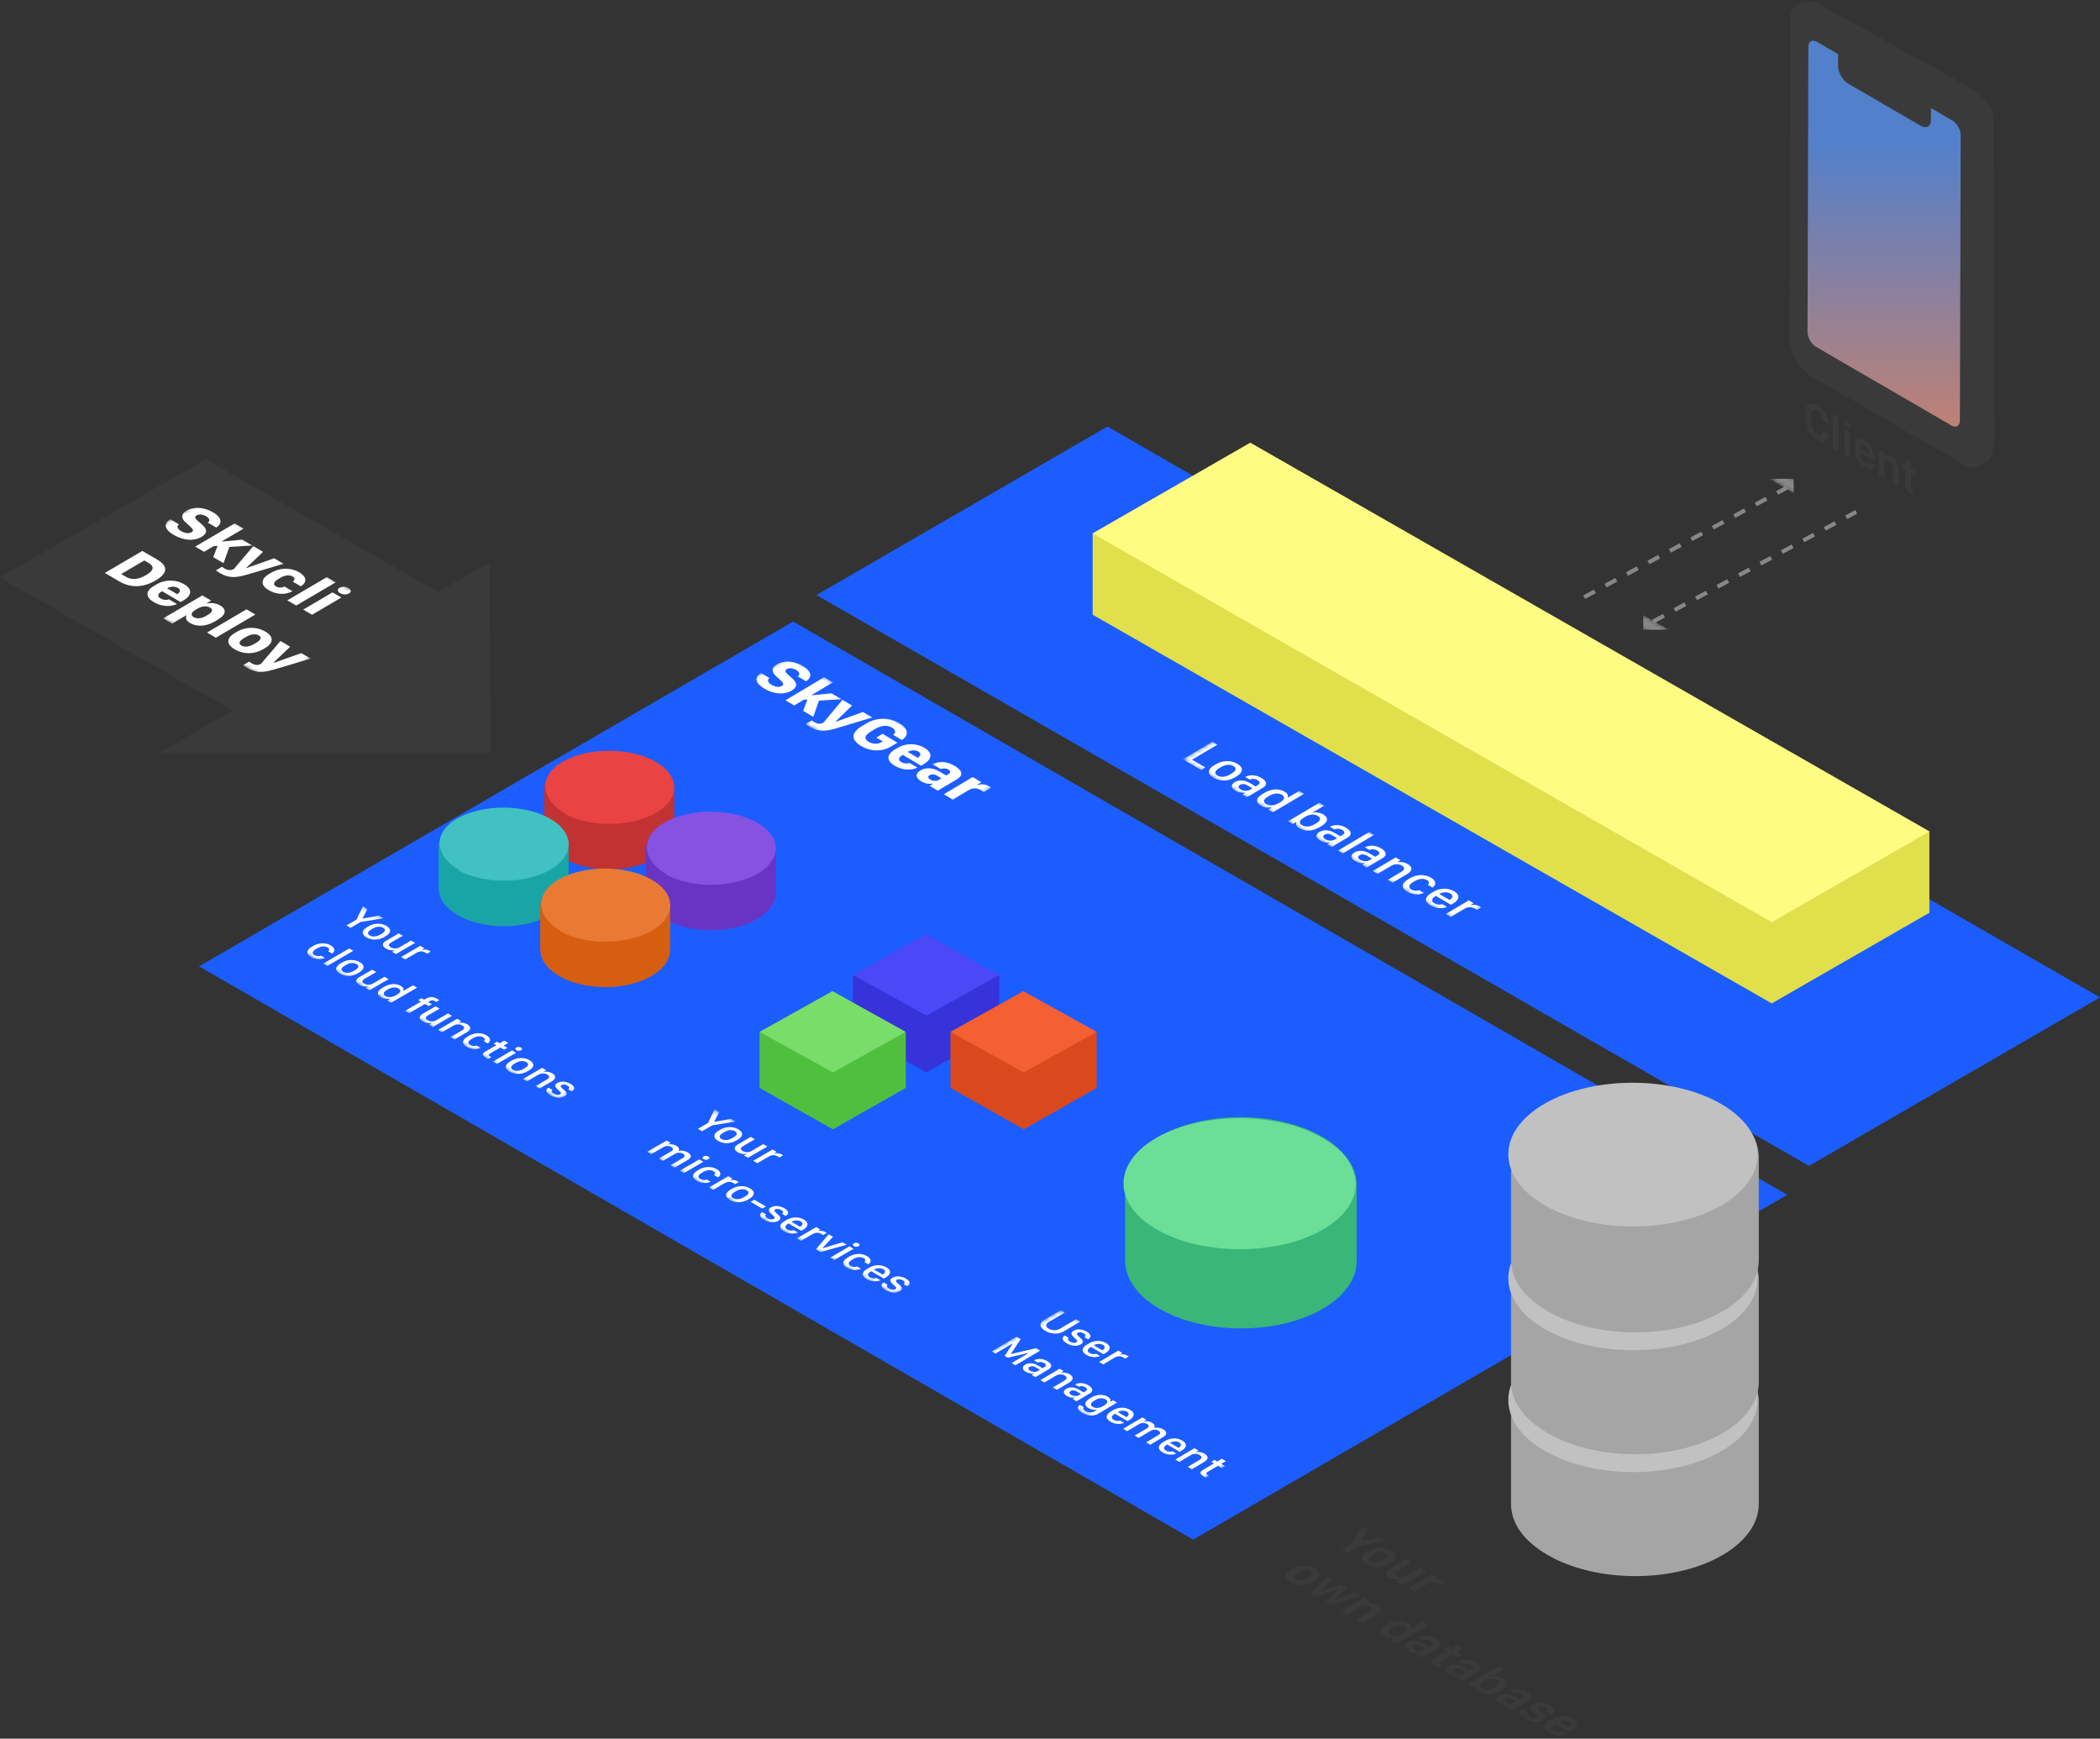 <?xml version="1.0" encoding="UTF-8"?>
<svg width="517px" height="428px" viewBox="0 0 517 428" version="1.1" xmlns="http://www.w3.org/2000/svg" xmlns:xlink="http://www.w3.org/1999/xlink">
    <rect x="0" y="0" width="517" height="428" fill="#333333" stroke="none"/>
    <!-- Generator: Sketch 54.1 (76490) - https://sketchapp.com -->
    <title>architect</title>
    <desc>Created with Sketch.</desc>
    <defs>
        <linearGradient x1="50%" y1="26.118%" x2="50%" y2="100%" id="linearGradient-1">
            <stop stop-color="#5280CB" offset="0%"></stop>
            <stop stop-color="#BF8174" offset="100%"></stop>
        </linearGradient>
        <polygon id="path-2" points="0.085 4.965 7.889 0.345 75.652 40.202 67.848 44.823"></polygon>
        <polyline id="path-4" points="0.085 4.965 7.889 0.345 75.652 40.202 67.848 44.823"></polyline>
        <polyline id="path-6" points="0.085 4.965 7.889 0.345 75.652 40.202 67.848 44.823"></polyline>
        <polyline id="path-8" points="0.085 4.965 7.889 0.345 75.652 40.202 67.848 44.823"></polyline>
        <polyline id="path-10" points="0.085 4.965 7.889 0.345 75.652 40.202 67.848 44.823"></polyline>
        <polyline id="path-12" points="0.085 4.965 7.889 0.345 75.652 40.202 67.848 44.823"></polyline>
        <polygon id="path-14" points="0.085 4.965 7.889 0.345 75.652 40.202 67.848 44.823"></polygon>
        <polyline id="path-16" points="0.085 4.965 7.889 0.345 75.652 40.202 67.848 44.823"></polyline>
        <polyline id="path-18" points="0.085 4.965 7.889 0.345 75.652 40.202 67.848 44.823"></polyline>
        <polyline id="path-20" points="0.085 4.965 7.889 0.345 75.652 40.202 67.848 44.823"></polyline>
        <polyline id="path-22" points="0.085 4.965 7.889 0.345 75.652 40.202 67.848 44.823"></polyline>
        <polyline id="path-24" points="0.085 4.965 7.889 0.345 75.652 40.202 67.848 44.823"></polyline>
        <polyline id="path-26" points="0.191 7.728 12.23 0.542 64.414 31.487 52.375 38.673"></polyline>
        <polygon id="path-28" points="0.191 7.728 12.23 0.542 64.414 31.487 52.375 38.673"></polygon>
        <polyline id="path-30" points="0.191 7.728 12.23 0.542 64.414 31.487 52.375 38.673"></polyline>
        <polyline id="path-32" points="0.191 7.728 12.23 0.542 64.414 31.487 52.375 38.673"></polyline>
        <polyline id="path-34" points="0.191 7.728 12.23 0.542 64.414 31.487 52.375 38.673"></polyline>
        <polyline id="path-36" points="0.191 7.728 12.23 0.542 64.414 31.487 52.375 38.673"></polyline>
        <polyline id="path-38" points="0.191 7.728 12.23 0.542 64.414 31.487 52.375 38.673"></polyline>
        <polygon id="path-40" points="0.516 12.679 21.14 0.598 90.545 40.988 69.921 53.069"></polygon>
        <polyline id="path-42" points="0.516 12.679 21.14 0.598 90.545 40.988 69.921 53.069"></polyline>
        <polyline id="path-44" points="0.516 12.679 21.14 0.598 90.545 40.988 69.921 53.069"></polyline>
        <polyline id="path-46" points="0.516 12.679 21.14 0.598 90.545 40.988 69.921 53.069"></polyline>
        <polyline id="path-48" points="0.516 12.679 21.14 0.598 90.545 40.988 69.921 53.069"></polyline>
        <polygon id="path-50" points="0.516 12.679 21.14 0.598 90.545 40.988 69.921 53.069"></polygon>
        <polyline id="path-52" points="0.516 12.679 21.14 0.598 90.545 40.988 69.921 53.069"></polyline>
        <polyline id="path-54" points="0.516 12.679 21.14 0.598 90.545 40.988 69.921 53.069"></polyline>
        <polyline id="path-56" points="0.516 12.679 21.14 0.598 90.545 40.988 69.921 53.069"></polyline>
        <polyline id="path-58" points="0.516 12.679 21.14 0.598 90.545 40.988 69.921 53.069"></polyline>
        <polyline id="path-60" points="0.516 12.679 21.14 0.598 90.545 40.988 69.921 53.069"></polyline>
        <polyline id="path-62" points="0.516 12.679 21.14 0.598 90.545 40.988 69.921 53.069"></polyline>
        <polyline id="path-64" points="0.516 12.679 21.14 0.598 90.545 40.988 69.921 53.069"></polyline>
        <polyline id="path-66" points="0.516 12.679 21.14 0.598 90.545 40.988 69.921 53.069"></polyline>
        <polyline id="path-68" points="0.516 12.679 21.14 0.598 90.545 40.988 69.921 53.069"></polyline>
        <polygon id="path-70" points="0.576 10.184 17.909 0.09 79.348 35.638 62.016 45.732"></polygon>
        <polyline id="path-72" points="0.576 10.184 17.909 0.09 79.348 35.638 62.016 45.732"></polyline>
        <polyline id="path-74" points="0.576 10.184 17.909 0.09 79.348 35.638 62.016 45.732"></polyline>
        <polyline id="path-76" points="0.576 10.184 17.909 0.09 79.348 35.638 62.016 45.732"></polyline>
        <polyline id="path-78" points="0.576 10.184 17.909 0.09 79.348 35.638 62.016 45.732"></polyline>
        <polyline id="path-80" points="0.576 10.184 17.909 0.09 79.348 35.638 62.016 45.732"></polyline>
        <polyline id="path-82" points="0.576 10.184 17.909 0.09 79.348 35.638 62.016 45.732"></polyline>
        <polyline id="path-84" points="0.576 10.184 17.909 0.09 79.348 35.638 62.016 45.732"></polyline>
        <polyline id="path-86" points="0.576 10.184 17.909 0.09 79.348 35.638 62.016 45.732"></polyline>
        <polygon id="path-88" points="0.576 10.184 17.909 0.09 79.348 35.638 62.016 45.732"></polygon>
        <polyline id="path-90" points="0.576 10.184 17.909 0.09 79.348 35.638 62.016 45.732"></polyline>
        <polyline id="path-92" points="0.576 10.184 17.909 0.09 79.348 35.638 62.016 45.732"></polyline>
        <polyline id="path-94" points="0.576 10.184 17.909 0.09 79.348 35.638 62.016 45.732"></polyline>
        <polygon id="path-96" points="0.576 10.184 17.909 0.09 79.348 35.638 62.016 45.732"></polygon>
        <polyline id="path-98" points="0.576 10.184 17.909 0.09 79.348 35.638 62.016 45.732"></polyline>
        <polyline id="path-100" points="0.576 10.184 17.909 0.09 79.348 35.638 62.016 45.732"></polyline>
        <polyline id="path-102" points="0.576 10.184 17.909 0.09 79.348 35.638 62.016 45.732"></polyline>
        <polyline id="path-104" points="0.576 10.184 17.909 0.09 79.348 35.638 62.016 45.732"></polyline>
        <polygon id="path-106" points="0.2 10.044 17.34 0.08 82.624 37.784 65.484 47.749"></polygon>
        <polyline id="path-108" points="0.2 10.044 17.34 0.08 82.624 37.784 65.484 47.749"></polyline>
        <polyline id="path-110" points="0.2 10.044 17.34 0.08 82.624 37.784 65.484 47.749"></polyline>
        <polyline id="path-112" points="0.2 10.044 17.34 0.08 82.624 37.784 65.484 47.749"></polyline>
        <polyline id="path-114" points="0.2 10.044 17.34 0.08 82.624 37.784 65.484 47.749"></polyline>
        <polygon id="path-116" points="0.2 10.044 17.34 0.08 82.624 37.784 65.484 47.749"></polygon>
        <polyline id="path-118" points="0.2 10.044 17.34 0.08 82.624 37.784 65.484 47.749"></polyline>
        <polyline id="path-120" points="0.2 10.044 17.34 0.08 82.624 37.784 65.484 47.749"></polyline>
        <polyline id="path-122" points="0.2 10.044 17.34 0.08 82.624 37.784 65.484 47.749"></polyline>
        <polyline id="path-124" points="0.2 10.044 17.34 0.08 82.624 37.784 65.484 47.749"></polyline>
        <polyline id="path-126" points="0.2 10.044 17.34 0.08 82.624 37.784 65.484 47.749"></polyline>
        <polyline id="path-128" points="0.2 10.044 17.34 0.08 82.624 37.784 65.484 47.749"></polyline>
        <polyline id="path-130" points="0.2 10.044 17.34 0.08 82.624 37.784 65.484 47.749"></polyline>
        <polyline id="path-132" points="0.2 10.044 17.34 0.08 82.624 37.784 65.484 47.749"></polyline>
        <polyline id="path-134" points="0.2 10.044 17.34 0.08 82.624 37.784 65.484 47.749"></polyline>
        <polyline id="path-136" points="0.2 10.044 17.34 0.08 82.624 37.784 65.484 47.749"></polyline>
        <polyline id="path-138" points="0.2 10.044 17.34 0.08 82.624 37.784 65.484 47.749"></polyline>
        <polyline id="path-140" points="0.2 10.044 17.34 0.08 82.624 37.784 65.484 47.749"></polyline>
        <polyline id="path-142" points="0.337 11.633 19.132 0.494 71.944 31.59 53.148 42.729"></polyline>
        <polyline id="path-144" points="0.337 11.633 19.132 0.494 71.944 31.59 53.148 42.729"></polyline>
        <polyline id="path-146" points="0.337 11.633 19.132 0.494 71.944 31.59 53.148 42.729"></polyline>
        <polyline id="path-148" points="0.337 11.633 19.132 0.494 71.944 31.59 53.148 42.729"></polyline>
        <polygon id="path-150" points="0.337 11.633 19.132 0.494 71.944 31.59 53.148 42.729"></polygon>
        <polyline id="path-152" points="0.337 11.633 19.132 0.494 71.944 31.59 53.148 42.729"></polyline>
        <polyline id="path-154" points="0.337 11.633 19.132 0.494 71.944 31.59 53.148 42.729"></polyline>
        <polyline id="path-156" points="0.337 11.633 19.132 0.494 71.944 31.59 53.148 42.729"></polyline>
        <polyline id="path-158" points="0.337 11.633 19.132 0.494 71.944 31.59 53.148 42.729"></polyline>
        <polyline id="path-160" points="0.337 11.633 19.132 0.494 71.944 31.59 53.148 42.729"></polyline>
        <polyline id="path-162" points="0.337 11.633 19.132 0.494 71.944 31.59 53.148 42.729"></polyline>
        <polyline id="path-164" points="0.337 11.633 19.132 0.494 71.944 31.59 53.148 42.729"></polyline>
        <polyline id="path-166" points="0.337 11.633 19.132 0.494 71.944 31.59 53.148 42.729"></polyline>
        <polyline id="path-168" points="0.337 11.633 19.132 0.494 71.944 31.59 53.148 42.729"></polyline>
        <polyline id="path-170" points="0.055 17.648 29.321 0.469 75.979 27.679 46.713 44.857"></polyline>
        <polygon id="path-172" points="0.055 17.648 29.321 0.469 75.979 27.679 46.713 44.857"></polygon>
        <polyline id="path-174" points="0.055 17.648 29.321 0.469 75.979 27.679 46.713 44.857"></polyline>
        <polyline id="path-176" points="0.055 17.648 29.321 0.469 75.979 27.679 46.713 44.857"></polyline>
        <polygon id="path-178" points="0.055 17.648 29.321 0.469 75.979 27.679 46.713 44.857"></polygon>
        <polyline id="path-180" points="0.055 17.648 29.321 0.469 75.979 27.679 46.713 44.857"></polyline>
        <polyline id="path-182" points="0.055 17.648 29.321 0.469 75.979 27.679 46.713 44.857"></polyline>
        <polyline id="path-184" points="0.055 17.648 29.321 0.469 75.979 27.679 46.713 44.857"></polyline>
        <polyline id="path-186" points="0.055 17.648 29.321 0.469 75.979 27.679 46.713 44.857"></polyline>
        <polygon id="path-188" points="0.055 17.648 29.321 0.469 75.979 27.679 46.713 44.857"></polygon>
        <polyline id="path-190" points="0.055 17.648 29.321 0.469 75.979 27.679 46.713 44.857"></polyline>
        <polyline id="path-192" points="0.055 17.648 29.321 0.469 75.979 27.679 46.713 44.857"></polyline>
        <polyline id="path-194" points="0.371 9.526 0.396 0.504 27.561 16.488 27.536 25.51"></polyline>
        <polygon id="path-196" points="0.371 9.526 0.396 0.504 27.561 16.488 27.536 25.51"></polygon>
        <polyline id="path-198" points="0.371 9.526 0.396 0.504 27.561 16.488 27.536 25.51"></polyline>
        <polyline id="path-200" points="0.371 9.526 0.396 0.504 27.561 16.488 27.536 25.51"></polyline>
        <polyline id="path-202" points="0.371 9.526 0.396 0.504 27.561 16.488 27.536 25.51"></polyline>
        <polyline id="path-204" points="0.371 9.526 0.396 0.504 27.561 16.488 27.536 25.51"></polyline>
        <polygon id="path-206" points="0.674 1.86 3.624 0.06 9.556 3.657 6.607 5.457"></polygon>
        <polygon id="path-208" points="0.368 2.22 3.54 0.423 9.929 4.02 6.758 5.816"></polygon>
    </defs>
    <g id="Desktop" stroke="none" stroke-width="1" fill="none" fill-rule="evenodd">
        <g id="Skygear-landing" transform="translate(-102, -1001)">
            <g id="architect" transform="translate(102, 1001)">
                <g id="Group-16" transform="translate(440, 0)">
                    <g id="Group-9" fill="#3A3A3A">
                        <path d="M45.689,115.006 C44.955,115.021 44.123,114.787 43.243,114.276 L5.846,92.553 C2.915,90.851 0.539,86.711 0.549,83.323 L0.771,4.665 C0.776,2.685 1.595,1.394 2.859,1.002 L2.837,0.948 C3.794,0.696 4.608,0.526 5.279,0.438 C5.949,0.35 6.431,0.35 6.725,0.438 L45.189,21.663 C48.96,24.207 50.846,26.761 50.846,29.323 C50.846,31.885 50.897,58.444 51,109 C50.554,111.747 49.903,113.329 49.046,113.747 C48.19,114.164 47.071,114.677 45.689,115.287 L45.689,115.006 Z" id="Fill-7"></path>
                    </g>
                    <g id="Group-12" transform="translate(5, 10)" fill="url(#linearGradient-1)">
                        <path d="M35.615,19.64 L30.39,16.606 L30.383,19.5 C30.378,21.113 29.238,21.762 27.842,20.951 L10.035,10.607 C8.639,9.797 7.511,7.831 7.516,6.217 L7.524,3.324 L2.296,0.287 C1.143,-0.382 0.202,0.158 0.198,1.495 L1.19540768e-05,71.735 C-0.004,73.072 0.932,74.702 2.084,75.371 L35.403,94.724 C36.56,95.397 37.501,94.857 37.505,93.52 L37.703,23.279 C37.706,21.943 36.771,20.312 35.615,19.64" id="Fill-10"></path>
                    </g>
                </g>
                <polygon id="Fill-17" fill="#1C5DFF" points="49 237.883 293.743 379 440 294.116 195.257 153"></polygon>
                <polygon id="Fill-19" fill="#1C5DFF" points="201 146.474 445.355 287 517 245.527 272.646 105"></polygon>
                <polygon id="Fill-21" fill="#3A3A3A" points="0 142.174 57.356 175 108 145.825 50.644 113"></polygon>
                <path d="M334,291.081 L333.974,291.081 C333.723,287.006 330.933,282.97 325.597,279.867 C314.441,273.378 296.353,273.378 285.273,279.865 C279.971,282.969 277.225,287.005 277.019,291.081 L277,291.081 L277,310.398 L277.001,310.398 C277.038,314.65 279.84,318.898 285.405,322.135 C296.557,328.622 314.645,328.622 325.728,322.133 C331.256,318.897 334.01,314.649 333.999,310.398 L334,310.398 L334,291.081 Z" id="Fill-23" fill="#3AB678"></path>
                <g id="Group-30" transform="translate(276, 275)" fill="#6BDE98">
                    <path d="M9.025,27.793 C-2.164,21.502 -2.223,11.268 8.892,4.977 C20.006,-1.312 38.149,-1.312 49.339,4.979 C60.524,11.268 60.583,21.502 49.47,27.791 C38.354,34.082 20.211,34.082 9.025,27.793" id="Fill-27"></path>
                </g>
                <g id="Group-15" transform="translate(108, 184)">
                    <g id="Group-6" transform="translate(26, 0)">
                        <path d="M32,9.968 L31.985,9.968 C31.845,7.695 30.279,5.445 27.282,3.714 C21.02,0.096 10.866,0.096 4.645,3.713 C1.668,5.445 0.127,7.695 0.011,9.968 L0,9.968 L0,20.741 L0.001,20.741 C0.021,23.112 1.594,25.481 4.719,27.287 C10.98,30.905 21.134,30.905 27.356,27.286 C30.459,25.481 32.006,23.111 31.999,20.741 L32,20.741 L32,9.968 Z" id="Fill-47" fill="#C23232"></path>
                        <g id="Group-54" fill="#EA4343">
                            <path d="M5.256,16.305 C-1.006,12.794 -1.582,6.949 4.639,3.438 C10.86,-0.073 21.014,-0.073 27.277,3.439 C33.538,6.949 33.571,12.661 27.351,16.171 C21.129,19.683 10.974,19.683 4.713,16.172" id="Fill-51"></path>
                        </g>
                    </g>
                    <g id="Group-6" transform="translate(51, 15)">
                        <path d="M32,9.968 L31.985,9.968 C31.845,7.695 30.279,5.445 27.282,3.714 C21.02,0.096 10.866,0.096 4.645,3.713 C1.668,5.445 0.127,7.695 0.011,9.968 L0,9.968 L0,20.741 L0.001,20.741 C0.021,23.112 1.594,25.481 4.719,27.287 C10.98,30.905 21.134,30.905 27.356,27.286 C30.459,25.481 32.006,23.111 31.999,20.741 L32,20.741 L32,9.968 Z" id="Fill-47" fill="#6834C4"></path>
                        <g id="Group-54" fill="#8652E1">
                            <path d="M5.256,16.305 C-1.006,12.794 -1.582,6.949 4.639,3.438 C10.86,-0.073 21.014,-0.073 27.277,3.439 C33.538,6.949 33.571,12.661 27.351,16.171 C21.129,19.683 10.974,19.683 4.713,16.172" id="Fill-51"></path>
                        </g>
                    </g>
                    <g id="Group-6" transform="translate(0, 14)">
                        <path d="M32,9.968 L31.985,9.968 C31.845,7.695 30.279,5.445 27.282,3.714 C21.02,0.096 10.866,0.096 4.645,3.713 C1.668,5.445 0.127,7.695 0.011,9.968 L0,9.968 L0,20.741 L0.001,20.741 C0.021,23.112 1.594,25.481 4.719,27.287 C10.98,30.905 21.134,30.905 27.356,27.286 C30.459,25.481 32.006,23.111 31.999,20.741 L32,20.741 L32,9.968 Z" id="Fill-47" fill="#19A4A6"></path>
                        <g id="Group-54" fill="#41C1C2">
                            <path d="M5.256,16.305 C-1.006,12.794 -1.582,6.949 4.639,3.438 C10.86,-0.073 21.014,-0.073 27.277,3.439 C33.538,6.949 33.571,12.661 27.351,16.171 C21.129,19.683 10.974,19.683 4.713,16.172" id="Fill-51"></path>
                        </g>
                    </g>
                    <g id="Group-6" transform="translate(25, 29)">
                        <path d="M32,9.968 L31.985,9.968 C31.845,7.695 30.279,5.445 27.282,3.714 C21.02,0.096 10.866,0.096 4.645,3.713 C1.668,5.445 0.127,7.695 0.011,9.968 L0,9.968 L0,20.741 L0.001,20.741 C0.021,23.112 1.594,25.481 4.719,27.287 C10.98,30.905 21.134,30.905 27.356,27.286 C30.459,25.481 32.006,23.111 31.999,20.741 L32,20.741 L32,9.968 Z" id="Fill-47" fill="#D55E11"></path>
                        <g id="Group-54" fill="#E87A33">
                            <path d="M5.256,16.305 C-1.006,12.794 -1.582,6.949 4.639,3.438 C10.86,-0.073 21.014,-0.073 27.277,3.439 C33.538,6.949 33.571,12.661 27.351,16.171 C21.129,19.683 10.974,19.683 4.713,16.172" id="Fill-51"></path>
                        </g>
                    </g>
                </g>
                <g id="Group-99" transform="translate(291, 182)">
                    <g id="Group-65">
                        <mask id="mask-3" fill="white">
                            <use xlink:href="#path-2"></use>
                        </mask>
                        <g id="Clip-64"></g>
                        <polygon id="Fill-63" fill="#FFFFFF" mask="url(#mask-3)" points="8.729 1.297 7.502 0.575 0.18 4.909 4.659 7.544 5.718 6.917 2.466 5.005"></polygon>
                    </g>
                    <g id="Group-68">
                        <mask id="mask-5" fill="white">
                            <use xlink:href="#path-4"></use>
                        </mask>
                        <g id="Clip-67"></g>
                        <path d="M13.621,6.007 C11.983,5.044 9.925,5.195 8.384,6.107 L7.926,6.378 C6.328,7.324 6.111,8.51 7.758,9.478 C9.409,10.45 11.404,10.31 13.003,9.364 L13.46,9.093 C15.005,8.178 15.263,6.973 13.621,6.007 M8.718,8.91 C7.822,8.383 8.132,7.685 9.145,7.085 L9.578,6.829 C10.608,6.219 11.778,6.051 12.665,6.573 C13.557,7.097 13.275,7.783 12.241,8.395 L11.808,8.652 C10.786,9.256 9.618,9.44 8.718,8.91" id="Fill-66" fill="#FFFFFF" mask="url(#mask-5)"></path>
                    </g>
                    <g id="Group-71">
                        <mask id="mask-7" fill="white">
                            <use xlink:href="#path-6"></use>
                        </mask>
                        <g id="Clip-70"></g>
                        <path d="M19.56,9.515 C18.038,8.619 16.588,8.715 15.569,9.258 L16.693,9.919 C17.242,9.644 17.952,9.664 18.608,10.049 C19.276,10.442 19.307,10.883 18.656,11.269 L18.116,11.588 L16.669,10.737 C15.358,9.966 14.015,9.93 13.005,10.527 C11.946,11.154 12.05,11.993 13.157,12.645 C13.999,13.14 14.851,13.228 15.533,13.118 L15.574,13.142 L14.878,13.554 L16.019,14.225 L19.884,11.937 C21.148,11.188 20.829,10.262 19.56,9.515 M14.425,12.32 C13.898,12.011 13.685,11.549 14.274,11.201 C14.747,10.92 15.392,10.915 16.089,11.325 L17.329,12.054 L16.703,12.425 C16.085,12.791 15.122,12.73 14.425,12.32" id="Fill-69" fill="#FFFFFF" mask="url(#mask-7)"></path>
                    </g>
                    <g id="Group-74">
                        <mask id="mask-9" fill="white">
                            <use xlink:href="#path-8"></use>
                        </mask>
                        <g id="Clip-73"></g>
                        <path d="M30.073,13.393 L28.875,12.689 L26.027,14.374 L25.986,14.35 C26.231,13.886 26.005,13.316 25.246,12.869 C23.844,12.045 21.935,12.195 20.353,13.133 L19.859,13.426 C18.243,14.381 17.985,15.47 19.424,16.316 C20.191,16.768 21.147,16.907 22.018,16.733 L22.063,16.76 L21.198,17.272 L22.364,17.957 L30.073,13.393 M20.712,15.921 C19.944,15.47 19.957,14.806 21.111,14.123 L21.527,13.876 C22.681,13.193 23.805,13.184 24.564,13.63 C25.41,14.128 25.282,14.831 24.219,15.46 L23.794,15.711 C22.69,16.365 21.553,16.416 20.712,15.921" id="Fill-72" fill="#FFFFFF" mask="url(#mask-9)"></path>
                    </g>
                    <g id="Group-77">
                        <mask id="mask-11" fill="white">
                            <use xlink:href="#path-10"></use>
                        </mask>
                        <g id="Clip-76"></g>
                        <path d="M35.025,16.306 L33.826,15.601 L26.117,20.165 L27.283,20.851 L28.148,20.339 L28.198,20.368 C27.923,20.893 28.112,21.437 28.929,21.917 C30.273,22.707 32.138,22.636 33.806,21.648 L34.334,21.337 C36.047,20.321 36.078,19.241 34.764,18.468 C34.026,18.033 33.012,17.875 32.232,18.019 L32.182,17.989 L35.025,16.306 M29.616,21.158 C28.749,20.648 28.812,19.975 29.94,19.306 L30.348,19.065 C31.478,18.396 32.61,18.362 33.476,18.872 C34.243,19.324 34.173,19.992 33.052,20.656 L32.636,20.902 C31.52,21.563 30.383,21.61 29.616,21.158" id="Fill-75" fill="#FFFFFF" mask="url(#mask-11)"></path>
                    </g>
                    <g id="Group-80">
                        <mask id="mask-13" fill="white">
                            <use xlink:href="#path-12"></use>
                        </mask>
                        <g id="Clip-79"></g>
                        <path d="M40.404,21.775 C38.882,20.88 37.432,20.975 36.414,21.519 L37.538,22.18 C38.086,21.904 38.797,21.924 39.453,22.31 C40.12,22.702 40.152,23.144 39.5,23.529 L38.961,23.849 L37.513,22.997 C36.203,22.227 34.859,22.19 33.849,22.788 C32.791,23.415 32.894,24.253 34.002,24.905 C34.844,25.4 35.695,25.488 36.377,25.378 L36.418,25.402 L35.722,25.815 L36.863,26.486 L40.728,24.197 C41.992,23.449 41.673,22.522 40.404,21.775 M35.269,24.58 C34.743,24.271 34.529,23.809 35.118,23.461 C35.592,23.18 36.237,23.175 36.934,23.585 L38.174,24.315 L37.547,24.685 C36.929,25.052 35.966,24.99 35.269,24.58" id="Fill-78" fill="#FFFFFF" mask="url(#mask-13)"></path>
                    </g>
                    <g id="Group-83">
                        <mask id="mask-15" fill="white">
                            <use xlink:href="#path-14"></use>
                        </mask>
                        <g id="Clip-82"></g>
                        <polygon id="Fill-81" fill="#FFFFFF" mask="url(#mask-15)" points="47.284 23.517 46.086 22.812 38.377 27.376 39.575 28.081"></polygon>
                    </g>
                    <g id="Group-86">
                        <mask id="mask-17" fill="white">
                            <use xlink:href="#path-16"></use>
                        </mask>
                        <g id="Clip-85"></g>
                        <path d="M49.014,26.839 C47.492,25.944 46.037,26.037 45.023,26.583 L46.148,27.244 C46.696,26.968 47.407,26.989 48.058,27.371 C48.73,27.766 48.761,28.208 48.11,28.593 L47.57,28.913 L46.123,28.062 C44.808,27.289 43.469,27.254 42.459,27.852 C41.401,28.479 41.504,29.317 42.607,29.967 C43.453,30.465 44.305,30.552 44.987,30.442 L45.028,30.466 L44.332,30.879 L45.473,31.55 L49.338,29.262 C50.602,28.513 50.283,27.586 49.014,26.839 M43.879,29.644 C43.348,29.333 43.135,28.871 43.723,28.523 C44.198,28.242 44.843,28.237 45.539,28.646 L46.784,29.379 L46.157,29.75 C45.539,30.116 44.576,30.054 43.879,29.644" id="Fill-84" fill="#FFFFFF" mask="url(#mask-17)"></path>
                    </g>
                    <g id="Group-89">
                        <mask id="mask-19" fill="white">
                            <use xlink:href="#path-18"></use>
                        </mask>
                        <g id="Clip-88"></g>
                        <path d="M55.579,30.701 C54.642,30.15 53.612,30.137 53.043,30.245 L53.001,30.22 L53.792,29.752 L52.615,29.059 L46.945,32.416 L48.139,33.118 L51.518,31.118 C52.264,30.677 53.272,30.564 54.114,31.06 C54.827,31.479 54.95,32.033 54.039,32.572 L50.636,34.587 L51.826,35.287 L55.469,33.131 C56.853,32.311 56.745,31.386 55.579,30.701" id="Fill-87" fill="#FFFFFF" mask="url(#mask-19)"></path>
                    </g>
                    <g id="Group-92">
                        <mask id="mask-21" fill="white">
                            <use xlink:href="#path-20"></use>
                        </mask>
                        <g id="Clip-91"></g>
                        <path d="M61.273,34.036 C59.731,33.128 57.71,33.238 56.16,34.156 L55.649,34.458 C54.059,35.4 53.859,36.594 55.41,37.507 C56.737,38.288 58.242,38.376 59.521,37.795 L58.389,37.129 C57.869,37.339 57.129,37.356 56.466,36.966 C55.649,36.484 55.806,35.79 56.857,35.167 L57.338,34.882 C58.385,34.263 59.517,34.17 60.351,34.66 C60.915,34.991 60.909,35.48 60.531,35.821 L61.663,36.487 C62.615,35.875 62.663,34.852 61.273,34.036" id="Fill-90" fill="#FFFFFF" mask="url(#mask-21)"></path>
                    </g>
                    <g id="Group-95">
                        <mask id="mask-23" fill="white">
                            <use xlink:href="#path-22"></use>
                        </mask>
                        <g id="Clip-94"></g>
                        <path d="M66.98,37.392 C65.478,36.509 63.503,36.558 61.921,37.494 L61.348,37.834 C59.667,38.829 59.641,39.995 61.167,40.893 C62.577,41.722 64.131,41.683 65.22,41.239 L64.079,40.568 C63.444,40.773 62.728,40.707 62.119,40.349 C61.302,39.868 61.418,39.188 62.373,38.621 L62.505,38.543 L66.217,40.727 L66.761,40.405 C68.36,39.459 68.502,38.288 66.98,37.392 M63.338,38.051 L63.35,38.043 C64.153,37.568 65.29,37.488 66.066,37.944 C66.824,38.39 66.692,39.06 65.888,39.536 L65.876,39.544 L63.338,38.051" id="Fill-93" fill="#FFFFFF" mask="url(#mask-23)"></path>
                    </g>
                    <g id="Group-98">
                        <mask id="mask-25" fill="white">
                            <use xlink:href="#path-24"></use>
                        </mask>
                        <g id="Clip-97"></g>
                        <path d="M73.288,41.122 C72.496,40.656 71.595,40.685 71.096,40.81 L71.05,40.783 L71.796,40.341 L70.597,39.636 L64.928,42.993 L66.143,43.708 L69.501,41.72 C70.263,41.268 71.176,41.109 72.138,41.676 C72.337,41.793 72.532,41.927 72.611,42.003 L73.662,41.381 C73.566,41.3 73.446,41.215 73.288,41.122" id="Fill-96" fill="#FFFFFF" mask="url(#mask-25)"></path>
                    </g>
                </g>
                <g id="Group-121" transform="translate(182, 161)">
                    <g id="Group-102">
                        <mask id="mask-27" fill="white">
                            <use xlink:href="#path-26"></use>
                        </mask>
                        <g id="Clip-101"></g>
                        <path d="M15.683,2.954 C13.641,1.743 11.101,1.446 9.288,2.527 C7.704,3.473 8.05,4.548 9.136,5.508 L10.149,6.438 C10.849,7.077 11.056,7.506 10.489,7.844 C9.892,8.201 8.971,8.178 7.96,7.579 C6.896,6.948 6.892,6.28 7.447,5.905 L5.339,4.655 C4.045,5.451 3.418,6.877 6.204,8.529 C8.591,9.945 11.115,10.062 12.886,9.004 C14.609,7.977 14.067,6.887 13.005,5.961 L11.943,5.015 C11.31,4.455 11.176,4.021 11.662,3.732 C12.258,3.376 13.159,3.424 14.022,3.936 C15.004,4.518 14.93,5.13 14.403,5.493 L16.442,6.701 C17.972,5.763 17.89,4.262 15.683,2.954" id="Fill-100" fill="#FFFFFF" mask="url(#mask-27)"></path>
                    </g>
                    <g id="Group-105">
                        <mask id="mask-29" fill="white">
                            <use xlink:href="#path-28"></use>
                        </mask>
                        <g id="Clip-104"></g>
                        <polygon id="Fill-103" fill="#FFFFFF" mask="url(#mask-29)" points="23.057 6.962 20.912 5.69 11.364 11.39 13.508 12.662 15.86 11.258 16.782 11.202 15.723 13.975 18.221 15.457 19.621 11.472 25.144 11.119 22.715 9.679 17.926 10.142 17.828 10.084"></polygon>
                    </g>
                    <g id="Group-108">
                        <mask id="mask-31" fill="white">
                            <use xlink:href="#path-30"></use>
                        </mask>
                        <g id="Clip-107"></g>
                        <path d="M32.717,15.61 L30.441,14.26 L23.811,16.653 L23.728,16.605 L27.774,12.679 L25.411,11.277 L20.716,16.897 L20.511,16.974 C19.841,17.287 19.226,17.213 18.425,16.738 C18.191,16.599 17.957,16.436 17.854,16.346 L16.384,17.223 C16.565,17.394 16.997,17.693 17.35,17.903 C19.109,18.946 20.716,19.141 23.083,18.5 L23.746,18.32 C23.823,18.297 29.495,16.624 32.717,15.61" id="Fill-106" fill="#FFFFFF" mask="url(#mask-31)"></path>
                    </g>
                    <g id="Group-111">
                        <mask id="mask-33" fill="white">
                            <use xlink:href="#path-32"></use>
                        </mask>
                        <g id="Clip-110"></g>
                        <path d="M39.417,17.043 C36.803,15.493 33.7,15.644 31.287,17.084 L30.165,17.754 C27.793,19.17 27.192,20.975 30.016,22.649 C32.583,24.172 35.412,23.921 37.18,22.866 L38.943,21.814 L35.278,19.641 L33.735,20.561 L35.321,21.502 L34.938,21.731 C34.174,22.186 32.913,22.226 31.869,21.606 C30.489,20.788 31.041,19.886 32.4,19.075 L33.498,18.42 C34.972,17.54 36.445,17.418 37.608,18.108 C38.586,18.687 38.561,19.377 37.888,19.892 L40.029,21.16 C41.633,20.154 41.866,18.495 39.417,17.043" id="Fill-109" fill="#FFFFFF" mask="url(#mask-33)"></path>
                    </g>
                    <g id="Group-114">
                        <mask id="mask-35" fill="white">
                            <use xlink:href="#path-34"></use>
                        </mask>
                        <g id="Clip-113"></g>
                        <path d="M45.589,23.083 C43.712,21.969 41.122,21.818 38.918,23.134 L38.35,23.473 C36.093,24.821 36.297,26.336 38.307,27.528 C40.427,28.785 42.638,28.561 43.863,27.957 L41.919,26.804 C41.302,27.064 40.52,26.97 39.883,26.592 C39.148,26.155 39.123,25.505 40.029,24.964 L40.266,24.823 L44.753,27.483 L45.468,27.058 C47.558,25.81 47.582,24.265 45.589,23.083 M41.491,24.092 L41.495,24.089 C42.283,23.62 43.351,23.568 44.087,24.004 C44.814,24.435 44.716,25.061 43.927,25.532 L43.924,25.535 L41.491,24.092" id="Fill-112" fill="#FFFFFF" mask="url(#mask-35)"></path>
                    </g>
                    <g id="Group-117">
                        <mask id="mask-37" fill="white">
                            <use xlink:href="#path-36"></use>
                        </mask>
                        <g id="Clip-116"></g>
                        <path d="M53.031,27.53 C50.763,26.185 48.839,26.482 47.647,27.15 L49.644,28.334 C50.158,28.061 50.851,28.078 51.459,28.439 C52.059,28.794 52.102,29.199 51.522,29.545 L50.935,29.896 L49.282,28.917 C47.618,27.929 45.89,27.886 44.592,28.661 C43.245,29.465 43.402,30.515 44.803,31.345 C45.851,31.967 46.892,32.031 47.624,31.882 L47.714,31.936 L46.865,32.443 L48.878,33.636 L53.61,30.813 C55.365,29.764 54.744,28.546 53.031,27.53 M47.02,30.898 C46.519,30.6 46.312,30.147 46.871,29.813 C47.349,29.528 48.029,29.553 48.69,29.945 L49.775,30.588 L49.077,31.005 C48.513,31.341 47.629,31.258 47.02,30.898" id="Fill-115" fill="#FFFFFF" mask="url(#mask-37)"></path>
                    </g>
                    <g id="Group-120">
                        <mask id="mask-39" fill="white">
                            <use xlink:href="#path-38"></use>
                        </mask>
                        <g id="Clip-119"></g>
                        <path d="M61.421,32.51 C60.472,31.948 59.268,32.035 58.667,32.238 L58.565,32.176 L59.606,31.556 L57.461,30.283 L50.366,34.518 L52.572,35.827 L56.401,33.541 C57.349,32.975 58.396,32.845 59.494,33.494 C59.806,33.68 60.093,33.884 60.193,34.007 L62.001,32.927 C61.902,32.82 61.721,32.689 61.421,32.51" id="Fill-118" fill="#FFFFFF" mask="url(#mask-39)"></path>
                    </g>
                </g>
                <g id="Group-167" transform="translate(314, 375)">
                    <g id="Group-124">
                        <mask id="mask-41" fill="white">
                            <use xlink:href="#path-40"></use>
                        </mask>
                        <g id="Clip-123"></g>
                        <polygon id="Fill-122" fill="#3A3A3A" mask="url(#mask-41)" points="27.539 4.323 25.962 3.405 21.277 4.308 21.223 4.277 22.759 1.54 21.14 0.598 19.07 4.694 16.283 6.328 17.743 7.177 20.555 5.53"></polygon>
                    </g>
                    <g id="Group-127">
                        <mask id="mask-43" fill="white">
                            <use xlink:href="#path-42"></use>
                        </mask>
                        <g id="Clip-126"></g>
                        <path d="M28.375,6.595 C26.686,5.612 24.598,5.745 23.027,6.665 L22.606,6.911 C20.953,7.88 20.786,9.068 22.475,10.051 C24.168,11.036 26.199,10.933 27.856,9.962 L28.277,9.716 C29.848,8.795 30.064,7.578 28.375,6.595 M23.576,9.406 C22.746,8.924 23.131,8.281 24.026,7.756 L24.467,7.498 C25.391,6.958 26.457,6.759 27.278,7.238 C28.1,7.716 27.769,8.336 26.841,8.88 L26.4,9.138 C25.497,9.667 24.406,9.889 23.576,9.406" id="Fill-125" fill="#3A3A3A" mask="url(#mask-43)"></path>
                    </g>
                    <g id="Group-130">
                        <mask id="mask-45" fill="white">
                            <use xlink:href="#path-44"></use>
                        </mask>
                        <g id="Clip-129"></g>
                        <path d="M37.082,11.783 L35.655,10.952 L32.287,12.925 C31.487,13.394 30.584,13.355 29.945,12.983 C29.385,12.657 29.109,12.193 30.049,11.643 L33.435,9.66 L32.011,8.832 L28.251,11.034 C26.907,11.822 27.023,12.679 28.194,13.36 C29.14,13.91 30.145,13.942 30.769,13.785 L30.831,13.821 L29.999,14.309 L31.388,15.119 L37.082,11.783" id="Fill-128" fill="#3A3A3A" mask="url(#mask-45)"></path>
                    </g>
                    <g id="Group-133">
                        <mask id="mask-47" fill="white">
                            <use xlink:href="#path-46"></use>
                        </mask>
                        <g id="Clip-132"></g>
                        <path d="M41.398,14.193 C40.618,13.739 39.687,13.785 39.188,13.923 L39.129,13.889 L39.913,13.43 L38.494,12.604 L32.8,15.939 L34.252,16.785 L37.501,14.882 C38.26,14.437 39.144,14.297 40.078,14.84 C40.302,14.971 40.509,15.111 40.593,15.198 L41.818,14.48 C41.722,14.4 41.593,14.307 41.398,14.193" id="Fill-131" fill="#3A3A3A" mask="url(#mask-47)"></path>
                    </g>
                    <g id="Group-136">
                        <mask id="mask-49" fill="white">
                            <use xlink:href="#path-48"></use>
                        </mask>
                        <g id="Clip-135"></g>
                        <path d="M9.608,11.08 C7.915,10.095 5.827,10.228 4.256,11.148 L3.835,11.394 C2.182,12.363 2.014,13.551 3.708,14.536 C5.396,15.519 7.427,15.415 9.085,14.445 L9.505,14.199 C11.076,13.277 11.293,12.061 9.608,11.08 M4.809,13.891 C3.974,13.406 4.36,12.763 5.254,12.24 L5.695,11.981 C6.619,11.44 7.689,11.244 8.511,11.722 C9.333,12.201 8.997,12.819 8.069,13.362 L7.629,13.621 C6.725,14.15 5.634,14.372 4.809,13.891" id="Fill-134" fill="#3A3A3A" mask="url(#mask-49)"></path>
                    </g>
                    <g id="Group-139">
                        <mask id="mask-51" fill="white">
                            <use xlink:href="#path-50"></use>
                        </mask>
                        <g id="Clip-138"></g>
                        <polygon id="Fill-137" fill="#3A3A3A" mask="url(#mask-51)" points="20.938 17.794 19.515 16.965 14.463 18.932 14.4 18.896 17.518 15.804 16.178 15.023 10.889 16.853 10.835 16.821 14.182 13.863 12.745 13.027 8.517 17.214 10.023 18.091 15.18 16.36 15.222 16.384 12.272 19.4 13.775 20.275"></polygon>
                    </g>
                    <g id="Group-142">
                        <mask id="mask-53" fill="white">
                            <use xlink:href="#path-52"></use>
                        </mask>
                        <g id="Clip-141"></g>
                        <path d="M25.05,20.082 C24.091,19.523 23.041,19.528 22.462,19.654 L22.4,19.618 L23.233,19.13 L21.851,18.325 L16.157,21.661 L17.572,22.484 L20.912,20.528 C21.629,20.108 22.555,20.03 23.294,20.46 C23.904,20.815 24.06,21.315 23.186,21.828 L19.825,23.796 L21.245,24.622 L24.91,22.474 C26.308,21.656 26.216,20.76 25.05,20.082" id="Fill-140" fill="#3A3A3A" mask="url(#mask-53)"></path>
                    </g>
                    <g id="Group-145">
                        <mask id="mask-55" fill="white">
                            <use xlink:href="#path-54"></use>
                        </mask>
                        <g id="Clip-144"></g>
                        <path d="M37.562,25.109 L36.139,24.281 L33.285,25.952 L33.231,25.921 C33.515,25.454 33.288,24.89 32.508,24.436 C31.143,23.641 29.261,23.779 27.636,24.731 L27.158,25.011 C25.505,25.979 25.271,27.047 26.666,27.858 C27.45,28.314 28.414,28.453 29.27,28.266 L29.328,28.3 L28.449,28.814 L29.848,29.628 L37.562,25.109 M28.256,27.469 C27.559,27.063 27.584,26.461 28.652,25.836 L29.044,25.607 C30.112,24.981 31.142,24.964 31.831,25.365 C32.586,25.805 32.473,26.437 31.476,27.022 L31.08,27.254 C30.041,27.863 29.007,27.906 28.256,27.469" id="Fill-143" fill="#3A3A3A" mask="url(#mask-55)"></path>
                    </g>
                    <g id="Group-148">
                        <mask id="mask-57" fill="white">
                            <use xlink:href="#path-56"></use>
                        </mask>
                        <g id="Clip-147"></g>
                        <path d="M39.293,28.37 C37.637,27.406 36.145,27.563 35.151,28.097 L36.478,28.87 C36.974,28.623 37.615,28.64 38.196,28.978 C38.798,29.329 38.829,29.713 38.256,30.049 L37.74,30.35 L36.342,29.536 C35.014,28.764 33.648,28.73 32.626,29.329 C31.554,29.957 31.667,30.787 32.783,31.437 C33.625,31.927 34.473,32.002 35.118,31.886 L35.18,31.923 L34.488,32.328 L35.832,33.111 L39.679,30.857 C41.007,30.08 40.612,29.138 39.293,28.37 M34.274,31.101 C33.797,30.823 33.6,30.411 34.132,30.099 C34.569,29.843 35.177,29.846 35.804,30.21 L36.895,30.845 L36.293,31.197 C35.741,31.522 34.884,31.456 34.274,31.101" id="Fill-146" fill="#3A3A3A" mask="url(#mask-57)"></path>
                    </g>
                    <g id="Group-151">
                        <mask id="mask-59" fill="white">
                            <use xlink:href="#path-58"></use>
                        </mask>
                        <g id="Clip-150"></g>
                        <path d="M46.062,30.821 L44.68,30.016 L43.315,30.816 L42.476,30.328 L41.384,30.969 L42.193,31.439 L39.2,33.193 C38.038,33.874 38.032,34.43 39.455,35.258 C39.742,35.424 40.028,35.557 40.157,35.608 L41.204,34.994 C41.13,34.96 41.005,34.893 40.888,34.825 C40.3,34.483 40.227,34.239 40.796,33.905 L43.604,32.26 L44.716,32.908 L45.809,32.268 L44.697,31.621 L46.062,30.821" id="Fill-149" fill="#3A3A3A" mask="url(#mask-59)"></path>
                    </g>
                    <g id="Group-154">
                        <mask id="mask-61" fill="white">
                            <use xlink:href="#path-60"></use>
                        </mask>
                        <g id="Clip-153"></g>
                        <path d="M49.274,34.178 C47.618,33.214 46.126,33.371 45.131,33.905 L46.46,34.679 C46.955,34.432 47.596,34.449 48.177,34.787 C48.778,35.137 48.81,35.521 48.237,35.857 L47.722,36.158 L46.323,35.344 C44.995,34.572 43.629,34.538 42.607,35.137 C41.535,35.765 41.647,36.596 42.763,37.246 C43.606,37.736 44.454,37.81 45.099,37.694 L45.161,37.731 L44.468,38.137 L45.813,38.919 L49.66,36.666 C50.988,35.888 50.594,34.947 49.274,34.178 M44.255,36.909 C43.777,36.632 43.581,36.219 44.113,35.908 C44.55,35.651 45.158,35.654 45.785,36.019 L46.877,36.653 L46.274,37.006 C45.721,37.33 44.865,37.265 44.255,36.909" id="Fill-152" fill="#3A3A3A" mask="url(#mask-61)"></path>
                    </g>
                    <g id="Group-157">
                        <mask id="mask-63" fill="white">
                            <use xlink:href="#path-62"></use>
                        </mask>
                        <g id="Clip-156"></g>
                        <path d="M56.333,36.033 L54.906,35.202 L47.191,39.721 L48.594,40.537 L49.472,40.023 L49.526,40.054 C49.226,40.563 49.432,41.112 50.246,41.585 C51.574,42.358 53.41,42.286 55.109,41.291 L55.608,40.998 C57.348,39.979 57.4,38.922 56.096,38.163 C55.342,37.723 54.331,37.569 53.546,37.733 L53.488,37.7 L56.333,36.033 M50.924,40.665 C50.147,40.214 50.21,39.605 51.262,38.989 L51.649,38.762 C52.701,38.146 53.743,38.118 54.51,38.564 C55.208,38.969 55.136,39.568 54.089,40.182 L53.697,40.412 C52.655,41.023 51.62,41.07 50.924,40.665" id="Fill-155" fill="#3A3A3A" mask="url(#mask-63)"></path>
                    </g>
                    <g id="Group-160">
                        <mask id="mask-65" fill="white">
                            <use xlink:href="#path-64"></use>
                        </mask>
                        <g id="Clip-159"></g>
                        <path d="M61.707,41.414 C60.056,40.453 58.559,40.607 57.565,41.141 L58.893,41.914 C59.388,41.667 60.03,41.684 60.611,42.022 C61.212,42.373 61.243,42.757 60.67,43.092 L60.155,43.394 L58.756,42.58 C57.428,41.807 56.063,41.774 55.041,42.373 C53.968,43 54.081,43.831 55.197,44.481 C56.039,44.971 56.887,45.046 57.533,44.93 L57.595,44.967 L56.902,45.372 L58.247,46.154 L62.093,43.901 C63.421,43.124 63.027,42.182 61.707,41.414 M56.689,44.145 C56.211,43.867 56.014,43.455 56.546,43.143 C56.983,42.887 57.591,42.889 58.218,43.254 L59.31,43.889 L58.707,44.241 C58.155,44.566 57.298,44.5 56.689,44.145" id="Fill-158" fill="#3A3A3A" mask="url(#mask-65)"></path>
                    </g>
                    <g id="Group-163">
                        <mask id="mask-67" fill="white">
                            <use xlink:href="#path-66"></use>
                        </mask>
                        <g id="Clip-162"></g>
                        <path d="M67.505,44.773 C66.301,44.073 64.682,43.747 63.416,44.488 C62.365,45.104 62.82,45.812 63.631,46.538 C64.221,47.051 64.831,47.497 64.279,47.821 C63.908,48.038 63.275,48.041 62.606,47.652 C61.997,47.297 61.916,46.913 62.278,46.633 L60.9,45.831 C59.886,46.425 60.057,47.328 61.53,48.186 C63.049,49.07 64.667,49.202 65.838,48.516 C66.889,47.901 66.476,47.241 65.612,46.517 C65.076,46.065 64.344,45.529 64.909,45.198 C65.326,44.954 65.943,45.01 66.499,45.333 C67.191,45.737 67.024,46.106 66.703,46.339 L67.96,47.07 C69.02,46.449 68.874,45.57 67.505,44.773" id="Fill-161" fill="#3A3A3A" mask="url(#mask-67)"></path>
                    </g>
                    <g id="Group-166">
                        <mask id="mask-69" fill="white">
                            <use xlink:href="#path-68"></use>
                        </mask>
                        <g id="Clip-165"></g>
                        <path d="M73.294,48.142 C71.787,47.265 69.765,47.244 68.099,48.219 L67.575,48.526 C65.832,49.548 65.879,50.717 67.452,51.632 C68.988,52.525 70.642,52.429 71.685,51.973 L70.37,51.207 C69.788,51.407 69.113,51.337 68.545,51.006 C67.819,50.584 67.877,49.978 68.739,49.473 L68.896,49.382 L72.568,51.518 L73.125,51.192 C74.766,50.231 74.854,49.05 73.294,48.142 M69.79,48.857 L69.802,48.85 C70.532,48.422 71.558,48.36 72.255,48.765 C72.944,49.166 72.831,49.756 72.098,50.185 L72.085,50.193 L69.79,48.857" id="Fill-164" fill="#3A3A3A" mask="url(#mask-69)"></path>
                    </g>
                </g>
                <g id="Group-222" transform="translate(158, 273)">
                    <g id="Group-170">
                        <mask id="mask-71" fill="white">
                            <use xlink:href="#path-70"></use>
                        </mask>
                        <g id="Clip-169"></g>
                        <polygon id="Fill-168" fill="#FFFFFF" mask="url(#mask-71)" points="23.084 3.084 21.949 2.427 17.855 3.154 17.817 3.132 19.056 0.754 17.909 0.09 16.309 3.433 13.825 4.878 14.847 5.47 17.347 4.014"></polygon>
                    </g>
                    <g id="Group-173">
                        <mask id="mask-73" fill="white">
                            <use xlink:href="#path-72"></use>
                        </mask>
                        <g id="Clip-172"></g>
                        <path d="M23.75,4.99 C22.368,4.191 20.641,4.317 19.348,5.07 L18.961,5.295 C17.617,6.078 17.43,7.061 18.817,7.863 C20.202,8.665 21.883,8.546 23.227,7.764 L23.613,7.539 C24.911,6.783 25.127,5.788 23.75,4.99 M19.628,7.39 C18.87,6.952 19.129,6.378 19.982,5.881 L20.348,5.669 C21.217,5.163 22.198,5.025 22.946,5.458 C23.696,5.891 23.462,6.455 22.588,6.964 L22.222,7.177 C21.365,7.677 20.381,7.827 19.628,7.39" id="Fill-171" fill="#FFFFFF" mask="url(#mask-73)"></path>
                    </g>
                    <g id="Group-176">
                        <mask id="mask-75" fill="white">
                            <use xlink:href="#path-74"></use>
                        </mask>
                        <g id="Clip-175"></g>
                        <path d="M30.914,9.227 L29.904,8.643 L27.018,10.325 C26.311,10.736 25.484,10.702 24.881,10.354 C24.342,10.041 24.101,9.622 24.937,9.135 L27.836,7.446 L26.828,6.863 L23.654,8.711 C22.547,9.355 22.664,10.075 23.652,10.647 C24.435,11.099 25.236,11.148 25.77,11.022 L25.816,11.048 L25.155,11.433 L26.142,12.006 L30.914,9.227" id="Fill-174" fill="#FFFFFF" mask="url(#mask-75)"></path>
                    </g>
                    <g id="Group-179">
                        <mask id="mask-77" fill="white">
                            <use xlink:href="#path-76"></use>
                        </mask>
                        <g id="Clip-178"></g>
                        <path d="M34.455,11.199 C33.789,10.814 33.034,10.835 32.613,10.939 L32.576,10.917 L33.203,10.552 L32.195,9.968 L27.424,12.746 L28.445,13.338 L31.269,11.693 C31.91,11.32 32.685,11.189 33.494,11.657 C33.661,11.754 33.82,11.865 33.887,11.927 L34.773,11.412 C34.694,11.346 34.589,11.276 34.455,11.199" id="Fill-177" fill="#FFFFFF" mask="url(#mask-77)"></path>
                    </g>
                    <g id="Group-182">
                        <mask id="mask-79" fill="white">
                            <use xlink:href="#path-78"></use>
                        </mask>
                        <g id="Clip-181"></g>
                        <path d="M11.325,10.685 C10.53,10.225 9.64,10.165 9.065,10.3 L9.028,10.278 C9.33,9.893 9.198,9.455 8.457,9.026 C7.775,8.631 6.977,8.609 6.503,8.726 L6.452,8.697 L7.093,8.323 L6.101,7.749 L1.33,10.528 L2.335,11.11 L5.288,9.389 C5.978,8.987 6.738,9.031 7.261,9.333 C7.818,9.656 7.858,10.066 7.15,10.477 L4.206,12.192 L5.19,12.761 L8.135,11.047 C8.767,10.678 9.522,10.642 10.121,10.988 C10.707,11.327 10.667,11.744 10.065,12.095 L7.061,13.844 L8.07,14.428 L11.327,12.531 C12.288,11.971 12.33,11.267 11.325,10.685" id="Fill-180" fill="#FFFFFF" mask="url(#mask-79)"></path>
                    </g>
                    <g id="Group-185">
                        <mask id="mask-81" fill="white">
                            <use xlink:href="#path-80"></use>
                        </mask>
                        <g id="Clip-184"></g>
                        <path d="M16.38,11.683 C16.053,11.495 15.54,11.477 15.211,11.669 C14.883,11.861 14.918,12.156 15.244,12.345 C15.575,12.536 16.08,12.553 16.409,12.361 C16.737,12.17 16.71,11.874 16.38,11.683 M15.152,12.986 L14.143,12.403 L9.372,15.181 L10.381,15.765 L15.152,12.986" id="Fill-183" fill="#FFFFFF" mask="url(#mask-81)"></path>
                    </g>
                    <g id="Group-188">
                        <mask id="mask-83" fill="white">
                            <use xlink:href="#path-82"></use>
                        </mask>
                        <g id="Clip-187"></g>
                        <path d="M18.438,14.791 C17.136,14.038 15.438,14.132 14.136,14.89 L13.708,15.14 C12.369,15.92 12.199,16.908 13.505,17.664 C14.623,18.311 15.883,18.384 16.961,17.901 L16.007,17.349 C15.57,17.526 14.948,17.539 14.392,17.216 C13.704,16.819 13.835,16.242 14.721,15.726 L15.125,15.491 C16.007,14.978 16.961,14.903 17.66,15.307 C18.138,15.583 18.127,15.988 17.812,16.269 L18.767,16.821 C19.565,16.312 19.606,15.467 18.438,14.791" id="Fill-186" fill="#FFFFFF" mask="url(#mask-83)"></path>
                    </g>
                    <g id="Group-191">
                        <mask id="mask-85" fill="white">
                            <use xlink:href="#path-84"></use>
                        </mask>
                        <g id="Clip-190"></g>
                        <path d="M23.55,17.768 C22.88,17.38 22.129,17.405 21.704,17.507 L21.671,17.487 L22.298,17.122 L21.29,16.538 L16.519,19.316 L17.54,19.907 L20.365,18.262 C21.009,17.887 21.776,17.756 22.584,18.224 C22.752,18.321 22.919,18.432 22.978,18.495 L23.864,17.979 C23.784,17.914 23.68,17.843 23.55,17.768" id="Fill-189" fill="#FFFFFF" mask="url(#mask-85)"></path>
                    </g>
                    <g id="Group-194">
                        <mask id="mask-87" fill="white">
                            <use xlink:href="#path-86"></use>
                        </mask>
                        <g id="Clip-193"></g>
                        <path d="M26.635,19.534 C25.254,18.734 23.523,18.863 22.229,19.616 L21.847,19.84 C20.499,20.624 20.317,21.605 21.702,22.407 C23.088,23.209 24.769,23.095 26.117,22.311 L26.5,22.087 C27.797,21.332 28.017,20.334 26.635,19.534 M22.51,21.937 C21.756,21.501 22.015,20.922 22.868,20.425 L23.234,20.212 C24.099,19.709 25.083,19.568 25.833,20.001 C26.582,20.435 26.343,21.002 25.474,21.508 L25.108,21.721 C24.251,22.221 23.263,22.373 22.51,21.937" id="Fill-192" fill="#FFFFFF" mask="url(#mask-87)"></path>
                    </g>
                    <g id="Group-197">
                        <mask id="mask-89" fill="white">
                            <use xlink:href="#path-88"></use>
                        </mask>
                        <g id="Clip-196"></g>
                        <polygon id="Fill-195" fill="#FFFFFF" mask="url(#mask-89)" points="30.558 23.987 27.694 22.33 26.8 22.85 29.664 24.507"></polygon>
                    </g>
                    <g id="Group-200">
                        <mask id="mask-91" fill="white">
                            <use xlink:href="#path-90"></use>
                        </mask>
                        <g id="Clip-199"></g>
                        <path d="M35.114,24.44 C34.142,23.878 32.809,23.623 31.778,24.224 C30.904,24.732 31.325,25.319 32.013,25.934 C32.529,26.377 33.007,26.751 32.512,27.039 C32.158,27.245 31.562,27.246 30.921,26.876 C30.351,26.547 30.274,26.198 30.607,25.941 L29.627,25.375 C28.775,25.871 28.958,26.605 30.114,27.273 C31.319,27.971 32.651,28.095 33.616,27.533 C34.519,27.007 34.098,26.44 33.365,25.832 C32.92,25.46 32.342,25.019 32.845,24.726 C33.244,24.493 33.829,24.561 34.344,24.859 C34.997,25.236 34.836,25.573 34.528,25.786 L35.437,26.312 C36.282,25.82 36.248,25.096 35.114,24.44" id="Fill-198" fill="#FFFFFF" mask="url(#mask-91)"></path>
                    </g>
                    <g id="Group-203">
                        <mask id="mask-93" fill="white">
                            <use xlink:href="#path-92"></use>
                        </mask>
                        <g id="Clip-202"></g>
                        <path d="M39.907,27.213 C38.643,26.482 36.978,26.523 35.647,27.298 L35.165,27.579 C33.754,28.4 33.731,29.366 35.016,30.11 C36.201,30.795 37.511,30.761 38.423,30.396 L37.464,29.841 C36.931,30.011 36.329,29.953 35.819,29.657 C35.132,29.26 35.229,28.698 36.032,28.231 L36.145,28.165 L39.263,29.969 L39.716,29.706 C41.065,28.921 41.188,27.955 39.907,27.213 M36.843,27.758 L36.851,27.753 C37.529,27.358 38.485,27.293 39.133,27.668 C39.774,28.039 39.665,28.594 38.986,28.988 L38.978,28.993 L36.843,27.758" id="Fill-201" fill="#FFFFFF" mask="url(#mask-93)"></path>
                    </g>
                    <g id="Group-206">
                        <mask id="mask-95" fill="white">
                            <use xlink:href="#path-94"></use>
                        </mask>
                        <g id="Clip-205"></g>
                        <path d="M45.208,30.299 C44.542,29.914 43.787,29.935 43.366,30.04 L43.328,30.018 L43.956,29.653 L42.947,29.069 L38.176,31.847 L39.202,32.44 L42.026,30.796 C42.671,30.42 43.438,30.289 44.246,30.757 C44.414,30.854 44.577,30.963 44.64,31.028 L45.526,30.512 C45.446,30.447 45.342,30.376 45.208,30.299" id="Fill-204" fill="#FFFFFF" mask="url(#mask-95)"></path>
                    </g>
                    <g id="Group-209">
                        <mask id="mask-97" fill="white">
                            <use xlink:href="#path-96"></use>
                        </mask>
                        <g id="Clip-208"></g>
                        <polygon id="Fill-207" fill="#FFFFFF" mask="url(#mask-97)" points="50.442 33.405 49.407 32.806 44.508 34.269 44.47 34.247 47.071 31.454 45.995 30.832 42.853 34.553 43.979 35.204"></polygon>
                    </g>
                    <g id="Group-212">
                        <mask id="mask-99" fill="white">
                            <use xlink:href="#path-98"></use>
                        </mask>
                        <g id="Clip-211"></g>
                        <path d="M53.373,33.087 C53.047,32.899 52.533,32.881 52.205,33.073 C51.876,33.265 51.911,33.56 52.238,33.749 C52.565,33.937 53.07,33.954 53.398,33.763 C53.727,33.571 53.7,33.276 53.373,33.087 M52.146,34.39 L51.136,33.807 L46.365,36.585 L47.374,37.169 L52.146,34.39" id="Fill-210" fill="#FFFFFF" mask="url(#mask-99)"></path>
                    </g>
                    <g id="Group-215">
                        <mask id="mask-101" fill="white">
                            <use xlink:href="#path-100"></use>
                        </mask>
                        <g id="Clip-214"></g>
                        <path d="M55.431,36.195 C54.13,35.442 52.431,35.536 51.13,36.294 L50.701,36.544 C49.362,37.324 49.192,38.312 50.498,39.068 C51.612,39.713 52.873,39.785 53.955,39.305 L53,38.753 C52.563,38.93 51.941,38.942 51.385,38.619 C50.698,38.222 50.828,37.646 51.715,37.13 L52.118,36.895 C53,36.382 53.951,36.304 54.654,36.711 C55.127,36.985 55.121,37.392 54.801,37.67 L55.756,38.222 C56.558,37.716 56.595,36.868 55.431,36.195" id="Fill-213" fill="#FFFFFF" mask="url(#mask-101)"></path>
                    </g>
                    <g id="Group-218">
                        <mask id="mask-103" fill="white">
                            <use xlink:href="#path-102"></use>
                        </mask>
                        <g id="Clip-217"></g>
                        <path d="M60.229,38.971 C58.969,38.242 57.305,38.283 55.974,39.059 L55.491,39.34 C54.081,40.161 54.053,41.124 55.338,41.868 C56.523,42.553 57.833,42.52 58.749,42.156 L57.791,41.602 C57.257,41.771 56.656,41.714 56.141,41.415 C55.459,41.02 55.551,40.456 56.354,39.989 L56.467,39.923 L59.589,41.73 L60.043,41.466 C61.391,40.682 61.511,39.713 60.229,38.971 M57.165,39.516 L57.174,39.511 C57.852,39.116 58.807,39.051 59.46,39.429 C60.101,39.8 59.987,40.352 59.309,40.747 L59.3,40.751 L57.165,39.516" id="Fill-216" fill="#FFFFFF" mask="url(#mask-103)"></path>
                    </g>
                    <g id="Group-221">
                        <mask id="mask-105" fill="white">
                            <use xlink:href="#path-104"></use>
                        </mask>
                        <g id="Clip-220"></g>
                        <path d="M65.036,41.752 C64.064,41.19 62.736,40.938 61.704,41.539 C60.831,42.048 61.247,42.631 61.935,43.246 C62.451,43.69 62.929,44.063 62.434,44.351 C62.08,44.557 61.483,44.559 60.843,44.189 C60.278,43.862 60.196,43.51 60.529,43.253 L59.549,42.687 C58.697,43.184 58.884,43.92 60.036,44.586 C61.245,45.286 62.573,45.407 63.538,44.845 C64.441,44.319 64.02,43.753 63.287,43.144 C62.842,42.772 62.268,42.333 62.771,42.04 C63.171,41.808 63.751,41.873 64.266,42.171 C64.919,42.549 64.758,42.886 64.455,43.102 L65.363,43.627 C66.208,43.135 66.175,42.411 65.036,41.752" id="Fill-219" fill="#FFFFFF" mask="url(#mask-105)"></path>
                    </g>
                </g>
                <g id="Group-277" transform="translate(72, 223)">
                    <g id="Group-225">
                        <mask id="mask-107" fill="white">
                            <use xlink:href="#path-106"></use>
                        </mask>
                        <g id="Clip-224"></g>
                        <polygon id="Fill-223" fill="#FFFFFF" mask="url(#mask-107)" points="22.457 3.036 21.339 2.39 17.286 3.105 17.249 3.084 18.474 0.736 17.339 0.08 15.757 3.38 13.302 4.808 14.312 5.392 16.784 3.954"></polygon>
                    </g>
                    <g id="Group-228">
                        <mask id="mask-109" fill="white">
                            <use xlink:href="#path-108"></use>
                        </mask>
                        <g id="Clip-227"></g>
                        <path d="M23.119,4.915 C21.753,4.126 20.046,4.251 18.762,4.997 L18.384,5.217 C17.055,5.989 16.871,6.96 18.241,7.751 C19.611,8.543 21.278,8.428 22.606,7.656 L22.985,7.436 C24.272,6.687 24.486,5.705 23.119,4.915 M19.039,7.287 C18.294,6.857 18.551,6.285 19.394,5.795 L19.756,5.585 C20.611,5.088 21.584,4.949 22.326,5.377 C23.067,5.804 22.831,6.364 21.971,6.864 L21.608,7.074 C20.762,7.567 19.784,7.717 19.039,7.287" id="Fill-226" fill="#FFFFFF" mask="url(#mask-109)"></path>
                    </g>
                    <g id="Group-231">
                        <mask id="mask-111" fill="white">
                            <use xlink:href="#path-110"></use>
                        </mask>
                        <g id="Clip-230"></g>
                        <path d="M30.2,9.1 L29.205,8.526 L26.356,10.183 C25.656,10.59 24.83,10.556 24.235,10.211 C23.7,9.903 23.467,9.487 24.294,9.006 L27.156,7.343 L26.159,6.766 L23.021,8.591 C21.931,9.224 22.046,9.939 23.019,10.501 C23.793,10.948 24.59,10.994 25.117,10.869 L25.162,10.896 L24.504,11.278 L25.482,11.843 L30.2,9.1" id="Fill-229" fill="#FFFFFF" mask="url(#mask-111)"></path>
                    </g>
                    <g id="Group-234">
                        <mask id="mask-113" fill="white">
                            <use xlink:href="#path-112"></use>
                        </mask>
                        <g id="Clip-233"></g>
                        <path d="M33.705,11.044 C33.047,10.664 32.296,10.687 31.88,10.79 L31.843,10.769 L32.464,10.408 L31.466,9.831 L26.748,12.574 L27.763,13.16 L30.56,11.534 C31.193,11.165 31.951,11.036 32.751,11.498 C32.916,11.594 33.078,11.701 33.14,11.766 L34.016,11.257 C33.938,11.192 33.838,11.12 33.705,11.044" id="Fill-232" fill="#FFFFFF" mask="url(#mask-113)"></path>
                    </g>
                    <g id="Group-237">
                        <mask id="mask-115" fill="white">
                            <use xlink:href="#path-114"></use>
                        </mask>
                        <g id="Clip-236"></g>
                        <path d="M9.425,9.719 C8.142,8.978 6.463,9.066 5.171,9.817 L4.748,10.063 C3.427,10.831 3.259,11.812 4.547,12.555 C5.653,13.193 6.903,13.263 7.97,12.787 L7.029,12.244 C6.593,12.416 5.982,12.431 5.428,12.11 C4.749,11.718 4.873,11.151 5.75,10.642 L6.153,10.408 C7.021,9.903 7.965,9.829 8.656,10.228 C9.128,10.501 9.127,10.9 8.806,11.177 L9.75,11.723 C10.54,11.22 10.58,10.386 9.425,9.719" id="Fill-235" fill="#FFFFFF" mask="url(#mask-115)"></path>
                    </g>
                    <g id="Group-240">
                        <mask id="mask-117" fill="white">
                            <use xlink:href="#path-116"></use>
                        </mask>
                        <g id="Clip-239"></g>
                        <polygon id="Fill-238" fill="#FFFFFF" mask="url(#mask-117)" points="14.975 11.051 13.977 10.474 7.565 14.202 8.562 14.778"></polygon>
                    </g>
                    <g id="Group-243">
                        <mask id="mask-119" fill="white">
                            <use xlink:href="#path-118"></use>
                        </mask>
                        <g id="Clip-242"></g>
                        <path d="M16.58,13.851 C15.213,13.062 13.505,13.186 12.222,13.932 L11.844,14.152 C10.515,14.924 10.331,15.895 11.701,16.686 C13.071,17.478 14.734,17.361 16.063,16.588 L16.441,16.369 C17.729,15.621 17.942,14.637 16.58,13.851 M12.5,16.223 C11.75,15.79 12.011,15.22 12.854,14.73 L13.216,14.52 C14.071,14.023 15.045,13.884 15.786,14.312 C16.526,14.74 16.295,15.297 15.431,15.8 L15.069,16.01 C14.222,16.502 13.245,16.653 12.5,16.223" id="Fill-241" fill="#FFFFFF" mask="url(#mask-119)"></path>
                    </g>
                    <g id="Group-246">
                        <mask id="mask-121" fill="white">
                            <use xlink:href="#path-120"></use>
                        </mask>
                        <g id="Clip-245"></g>
                        <path d="M23.664,18.033 L22.666,17.457 L19.811,19.116 C19.112,19.523 18.295,19.489 17.699,19.144 C17.165,18.836 16.927,18.423 17.754,17.942 L20.621,16.275 L19.623,15.699 L16.485,17.523 C15.391,18.159 15.502,18.872 16.479,19.436 C17.253,19.884 18.05,19.929 18.577,19.804 L18.623,19.831 L17.969,20.211 L18.946,20.776 L23.664,18.033" id="Fill-244" fill="#FFFFFF" mask="url(#mask-121)"></path>
                    </g>
                    <g id="Group-249">
                        <mask id="mask-123" fill="white">
                            <use xlink:href="#path-122"></use>
                        </mask>
                        <g id="Clip-248"></g>
                        <path d="M30.678,20.12 L29.68,19.544 L27.312,20.921 L27.274,20.899 C27.478,20.522 27.294,20.058 26.661,19.692 C25.497,19.02 23.909,19.142 22.593,19.908 L22.182,20.146 C20.837,20.928 20.619,21.818 21.815,22.509 C22.453,22.877 23.25,22.989 23.975,22.851 L24.013,22.872 L23.297,23.288 L24.266,23.848 L30.678,20.12 M22.89,22.186 C22.253,21.818 22.262,21.275 23.221,20.718 L23.57,20.514 C24.528,19.958 25.465,19.95 26.094,20.314 C26.799,20.72 26.69,21.292 25.806,21.806 L25.452,22.011 C24.535,22.544 23.59,22.59 22.89,22.186" id="Fill-247" fill="#FFFFFF" mask="url(#mask-123)"></path>
                    </g>
                    <g id="Group-252">
                        <mask id="mask-125" fill="white">
                            <use xlink:href="#path-124"></use>
                        </mask>
                        <g id="Clip-251"></g>
                        <path d="M35.741,22.93 C34.698,22.326 33.823,22.284 32.897,22.822 L32.428,23.094 L31.766,22.712 L30.968,23.176 L31.63,23.558 L27.71,25.837 L28.7,26.408 L32.62,24.13 L33.531,24.656 L34.328,24.192 L33.405,23.659 L33.792,23.434 C34.294,23.142 34.678,23.192 35.154,23.467 C35.286,23.544 35.349,23.589 35.406,23.632 L36.151,23.2 C36.076,23.147 35.96,23.056 35.741,22.93" id="Fill-250" fill="#FFFFFF" mask="url(#mask-125)"></path>
                    </g>
                    <g id="Group-255">
                        <mask id="mask-127" fill="white">
                            <use xlink:href="#path-126"></use>
                        </mask>
                        <g id="Clip-254"></g>
                        <path d="M39.28,27.052 L38.282,26.475 L35.428,28.135 C34.728,28.542 33.911,28.508 33.311,28.161 C32.777,27.853 32.539,27.439 33.366,26.958 L36.233,25.292 L35.235,24.715 L32.096,26.54 C31.003,27.176 31.118,27.891 32.095,28.455 C32.865,28.9 33.666,28.948 34.194,28.823 L34.235,28.848 L33.581,29.227 L34.562,29.795 L39.28,27.052" id="Fill-253" fill="#FFFFFF" mask="url(#mask-127)"></path>
                    </g>
                    <g id="Group-258">
                        <mask id="mask-129" fill="white">
                            <use xlink:href="#path-128"></use>
                        </mask>
                        <g id="Clip-257"></g>
                        <path d="M43.01,29.125 C42.227,28.673 41.373,28.666 40.899,28.754 L40.866,28.735 L41.528,28.35 L40.547,27.783 L35.829,30.526 L36.822,31.1 L39.632,29.467 C40.253,29.106 41.09,29.012 41.79,29.416 C42.386,29.761 42.483,30.213 41.726,30.652 L38.897,32.298 L39.89,32.871 L42.918,31.112 C44.069,30.442 43.982,29.687 43.01,29.125" id="Fill-256" fill="#FFFFFF" mask="url(#mask-129)"></path>
                    </g>
                    <g id="Group-261">
                        <mask id="mask-131" fill="white">
                            <use xlink:href="#path-130"></use>
                        </mask>
                        <g id="Clip-260"></g>
                        <path d="M47.746,31.851 C46.458,31.107 44.784,31.197 43.492,31.948 L43.068,32.195 C41.748,32.962 41.576,33.94 42.867,34.686 C43.973,35.325 45.224,35.394 46.29,34.918 L45.346,34.373 C44.913,34.548 44.299,34.56 43.748,34.242 C43.069,33.85 43.194,33.283 44.07,32.774 L44.473,32.539 C45.341,32.035 46.286,31.961 46.977,32.36 C47.449,32.632 47.443,33.029 47.126,33.309 L48.07,33.854 C48.86,33.352 48.901,32.517 47.746,31.851" id="Fill-259" fill="#FFFFFF" mask="url(#mask-131)"></path>
                    </g>
                    <g id="Group-264">
                        <mask id="mask-133" fill="white">
                            <use xlink:href="#path-132"></use>
                        </mask>
                        <g id="Clip-263"></g>
                        <path d="M53.129,33.725 L52.148,33.159 L51.005,33.823 L50.334,33.436 L49.536,33.9 L50.194,34.28 L47.599,35.789 C46.653,36.338 46.56,36.762 47.715,37.429 C47.914,37.544 48.121,37.644 48.22,37.682 L48.977,37.243 C48.907,37.211 48.828,37.166 48.741,37.116 C48.207,36.807 48.16,36.613 48.67,36.317 L51.188,34.854 L52.111,35.387 L52.909,34.923 L51.986,34.39 L53.129,33.725" id="Fill-262" fill="#FFFFFF" mask="url(#mask-133)"></path>
                    </g>
                    <g id="Group-267">
                        <mask id="mask-135" fill="white">
                            <use xlink:href="#path-134"></use>
                        </mask>
                        <g id="Clip-266"></g>
                        <path d="M56.26,34.875 C55.937,34.688 55.433,34.67 55.108,34.858 C54.779,35.05 54.817,35.339 55.14,35.526 C55.463,35.712 55.959,35.731 56.288,35.539 C56.613,35.351 56.582,35.061 56.26,34.875 M55.05,36.159 L54.052,35.583 L49.334,38.325 L50.332,38.901 L55.05,36.159" id="Fill-265" fill="#FFFFFF" mask="url(#mask-135)"></path>
                    </g>
                    <g id="Group-270">
                        <mask id="mask-137" fill="white">
                            <use xlink:href="#path-136"></use>
                        </mask>
                        <g id="Clip-269"></g>
                        <path d="M58.361,37.981 C56.995,37.192 55.287,37.317 54.003,38.062 L53.625,38.283 C52.297,39.055 52.113,40.026 53.483,40.817 C54.853,41.608 56.519,41.493 57.848,40.722 L58.226,40.502 C59.514,39.752 59.727,38.77 58.361,37.981 M54.281,40.353 C53.535,39.922 53.792,39.351 54.635,38.861 L54.997,38.65 C55.853,38.154 56.826,38.015 57.567,38.443 C58.308,38.87 58.076,39.428 57.213,39.93 L56.85,40.14 C56.003,40.633 55.025,40.783 54.281,40.353" id="Fill-268" fill="#FFFFFF" mask="url(#mask-137)"></path>
                    </g>
                    <g id="Group-273">
                        <mask id="mask-139" fill="white">
                            <use xlink:href="#path-138"></use>
                        </mask>
                        <g id="Clip-272"></g>
                        <path d="M63.929,41.207 C63.151,40.758 62.293,40.747 61.819,40.836 L61.786,40.817 L62.448,40.432 L61.467,39.866 L56.749,42.608 L57.742,43.182 L60.552,41.548 C61.173,41.188 62.01,41.094 62.714,41.5 C63.306,41.842 63.403,42.295 62.646,42.734 L59.816,44.38 L60.81,44.953 L63.837,43.193 C64.989,42.524 64.902,41.768 63.929,41.207" id="Fill-271" fill="#FFFFFF" mask="url(#mask-139)"></path>
                    </g>
                    <g id="Group-276">
                        <mask id="mask-141" fill="white">
                            <use xlink:href="#path-140"></use>
                        </mask>
                        <g id="Clip-275"></g>
                        <path d="M68.471,43.82 C67.511,43.266 66.201,43.014 65.177,43.61 C64.317,44.109 64.725,44.688 65.409,45.293 C65.915,45.733 66.391,46.099 65.902,46.383 C65.552,46.587 64.958,46.591 64.325,46.225 C63.766,45.903 63.685,45.556 64.014,45.302 L63.045,44.743 C62.202,45.234 62.384,45.957 63.527,46.617 C64.723,47.309 66.04,47.426 66.994,46.871 C67.887,46.352 67.467,45.795 66.742,45.195 C66.302,44.827 65.738,44.392 66.232,44.104 C66.631,43.873 67.201,43.94 67.71,44.234 C68.355,44.607 68.197,44.939 67.901,45.15 L68.799,45.669 C69.634,45.183 69.597,44.471 68.471,43.82" id="Fill-274" fill="#FFFFFF" mask="url(#mask-141)"></path>
                    </g>
                </g>
                <g id="Group-320" transform="translate(242, 322)">
                    <g id="Group-280">
                        <mask id="mask-143" fill="white">
                            <use xlink:href="#path-142"></use>
                        </mask>
                        <g id="Clip-279"></g>
                        <path d="M23.949,3.33 L22.934,2.733 L19.021,5.052 C18.137,5.576 17.039,5.571 16.197,5.076 C15.353,4.579 15.337,3.937 16.23,3.408 L20.142,1.089 L19.132,0.494 L15.084,2.893 C13.808,3.649 13.822,4.708 15.326,5.593 C16.828,6.478 18.625,6.485 19.9,5.729 L23.949,3.33" id="Fill-278" fill="#FFFFFF" mask="url(#mask-143)"></path>
                    </g>
                    <g id="Group-283">
                        <mask id="mask-145" fill="white">
                            <use xlink:href="#path-144"></use>
                        </mask>
                        <g id="Clip-282"></g>
                        <path d="M25.564,5.812 C24.603,5.247 23.289,4.988 22.268,5.593 C21.404,6.104 21.812,6.695 22.501,7.314 C23.011,7.76 23.48,8.134 22.99,8.424 C22.64,8.631 22.05,8.638 21.416,8.266 C20.853,7.934 20.777,7.583 21.11,7.322 L20.137,6.749 C19.293,7.249 19.475,7.992 20.618,8.665 C21.81,9.368 23.132,9.49 24.087,8.924 C24.98,8.395 24.56,7.826 23.834,7.214 C23.394,6.839 22.826,6.393 23.32,6.1 C23.719,5.864 24.293,5.934 24.799,6.232 C25.448,6.614 25.29,6.954 24.989,7.165 L25.888,7.695 C26.723,7.2 26.686,6.473 25.564,5.812" id="Fill-281" fill="#FFFFFF" mask="url(#mask-145)"></path>
                    </g>
                    <g id="Group-286">
                        <mask id="mask-147" fill="white">
                            <use xlink:href="#path-146"></use>
                        </mask>
                        <g id="Clip-285"></g>
                        <path d="M30.306,8.604 C29.055,7.868 27.413,7.907 26.096,8.687 L25.619,8.971 C24.219,9.8 24.192,10.769 25.463,11.518 C26.639,12.211 27.931,12.174 28.842,11.807 L27.893,11.248 C27.366,11.418 26.767,11.363 26.262,11.065 C25.582,10.665 25.678,10.099 26.472,9.629 L26.588,9.56 L29.673,11.377 L30.121,11.111 C31.454,10.321 31.573,9.35 30.306,8.604 M27.279,9.151 L27.287,9.145 C27.958,8.748 28.903,8.682 29.545,9.06 C30.179,9.434 30.07,9.992 29.399,10.389 L29.391,10.394 L27.279,9.151" id="Fill-284" fill="#FFFFFF" mask="url(#mask-147)"></path>
                    </g>
                    <g id="Group-289">
                        <mask id="mask-149" fill="white">
                            <use xlink:href="#path-148"></use>
                        </mask>
                        <g id="Clip-288"></g>
                        <path d="M35.553,11.709 C34.895,11.321 34.147,11.342 33.731,11.448 L33.694,11.426 L34.315,11.058 L33.317,10.47 L28.598,13.267 L29.608,13.862 L32.402,12.206 C33.036,11.831 33.798,11.696 34.602,12.169 C34.768,12.267 34.925,12.38 34.991,12.443 L35.868,11.923 C35.789,11.858 35.685,11.786 35.553,11.709" id="Fill-287" fill="#FFFFFF" mask="url(#mask-149)"></path>
                    </g>
                    <g id="Group-292">
                        <mask id="mask-151" fill="white">
                            <use xlink:href="#path-150"></use>
                        </mask>
                        <g id="Clip-291"></g>
                        <polygon id="Fill-290" fill="#FFFFFF" mask="url(#mask-151)" points="14.064 10.475 13.045 9.875 6.89 11.311 6.857 11.291 9.268 7.651 8.241 7.046 2.148 10.658 3.067 11.199 7.276 8.704 7.309 8.725 5.341 11.77 6.074 12.201 11.219 11.026 11.26 11.051 7.051 13.545 7.971 14.086"></polygon>
                    </g>
                    <g id="Group-295">
                        <mask id="mask-153" fill="white">
                            <use xlink:href="#path-152"></use>
                        </mask>
                        <g id="Clip-294"></g>
                        <path d="M15.87,13.075 C14.603,12.328 13.394,12.409 12.546,12.862 L13.482,13.413 C13.939,13.187 14.53,13.198 15.076,13.521 C15.631,13.847 15.654,14.216 15.115,14.535 L14.662,14.803 L13.461,14.096 C12.368,13.452 11.253,13.423 10.413,13.92 C9.533,14.442 9.619,15.14 10.539,15.681 C11.243,16.095 11.949,16.171 12.514,16.076 L12.552,16.098 L11.971,16.442 L12.92,17.001 L16.133,15.096 C17.191,14.469 16.926,13.696 15.87,13.075 M11.594,15.413 C11.155,15.155 10.98,14.77 11.469,14.479 C11.864,14.245 12.401,14.24 12.981,14.581 L14.012,15.188 L13.49,15.499 C12.975,15.803 12.174,15.755 11.594,15.413" id="Fill-293" fill="#FFFFFF" mask="url(#mask-153)"></path>
                    </g>
                    <g id="Group-298">
                        <mask id="mask-155" fill="white">
                            <use xlink:href="#path-154"></use>
                        </mask>
                        <g id="Clip-297"></g>
                        <path d="M21.337,16.293 C20.554,15.833 19.7,15.825 19.226,15.915 L19.188,15.894 L19.846,15.503 L18.865,14.925 L14.146,17.722 L15.14,18.308 L17.954,16.639 C18.575,16.271 19.412,16.181 20.112,16.593 C20.705,16.942 20.806,17.401 20.045,17.851 L17.215,19.529 L18.209,20.114 L21.241,18.318 C22.393,17.634 22.306,16.863 21.337,16.293" id="Fill-296" fill="#FFFFFF" mask="url(#mask-155)"></path>
                    </g>
                    <g id="Group-301">
                        <mask id="mask-157" fill="white">
                            <use xlink:href="#path-156"></use>
                        </mask>
                        <g id="Clip-300"></g>
                        <path d="M25.971,19.022 C24.704,18.276 23.495,18.356 22.647,18.81 L23.583,19.361 C24.04,19.135 24.634,19.148 25.177,19.469 C25.736,19.797 25.759,20.166 25.22,20.485 L24.767,20.753 L23.562,20.043 C22.469,19.4 21.354,19.371 20.514,19.868 C19.634,20.39 19.72,21.087 20.644,21.631 C21.344,22.043 22.05,22.119 22.62,22.026 L22.652,22.046 L22.072,22.39 L23.021,22.948 L26.234,21.044 C27.291,20.417 27.027,19.643 25.971,19.022 M21.695,21.361 C21.256,21.103 21.08,20.717 21.57,20.427 C21.965,20.193 22.502,20.188 23.082,20.529 L24.117,21.138 L23.595,21.449 C23.08,21.754 22.275,21.702 21.695,21.361" id="Fill-299" fill="#FFFFFF" mask="url(#mask-157)"></path>
                    </g>
                    <g id="Group-304">
                        <mask id="mask-159" fill="white">
                            <use xlink:href="#path-158"></use>
                        </mask>
                        <g id="Clip-303"></g>
                        <path d="M30.696,21.819 C29.599,21.172 28.072,21.188 26.661,22.024 L26.319,22.226 C24.891,23.073 24.875,23.977 25.969,24.621 C26.627,25.009 27.47,25.107 28.064,24.975 L28.097,24.994 L27.414,25.399 C26.731,25.803 25.909,25.787 25.222,25.382 C24.647,25.043 24.562,24.653 24.837,24.396 L23.847,23.814 C23.152,24.333 23.156,25.07 24.449,25.83 C25.521,26.462 27.112,26.752 28.367,26.008 L33.012,23.256 L32.039,22.683 L31.356,23.087 L31.319,23.065 C31.531,22.699 31.346,22.202 30.696,21.819 M27.045,24.331 C26.332,23.911 26.441,23.353 27.342,22.819 L27.626,22.651 C28.544,22.107 29.472,22.051 30.184,22.47 C30.842,22.857 30.735,23.431 29.845,23.957 L29.561,24.126 C28.66,24.66 27.728,24.733 27.045,24.331" id="Fill-302" fill="#FFFFFF" mask="url(#mask-159)"></path>
                    </g>
                    <g id="Group-307">
                        <mask id="mask-161" fill="white">
                            <use xlink:href="#path-160"></use>
                        </mask>
                        <g id="Clip-306"></g>
                        <path d="M36.217,25.045 C34.97,24.311 33.324,24.352 32.007,25.133 L31.53,25.416 C30.135,26.243 30.107,27.213 31.379,27.962 C32.551,28.652 33.847,28.617 34.753,28.252 L33.804,27.694 C33.273,27.862 32.682,27.806 32.173,27.506 C31.494,27.106 31.59,26.54 32.383,26.07 L32.495,26.004 L35.584,27.823 L36.033,27.557 C37.366,26.767 37.484,25.791 36.217,25.045 M33.186,25.594 L33.194,25.589 C33.865,25.192 34.81,25.126 35.452,25.503 C36.085,25.877 35.977,26.436 35.306,26.833 L35.298,26.838 L33.186,25.594" id="Fill-305" fill="#FFFFFF" mask="url(#mask-161)"></path>
                    </g>
                    <g id="Group-310">
                        <mask id="mask-163" fill="white">
                            <use xlink:href="#path-162"></use>
                        </mask>
                        <g id="Clip-309"></g>
                        <path d="M44.392,29.869 C43.605,29.405 42.726,29.344 42.161,29.483 L42.119,29.459 C42.423,29.074 42.288,28.63 41.555,28.199 C40.884,27.803 40.096,27.781 39.622,27.896 L39.572,27.867 L40.206,27.491 L39.228,26.915 L34.509,29.713 L35.502,30.298 L38.424,28.566 C39.107,28.162 39.854,28.203 40.373,28.508 C40.927,28.835 40.967,29.247 40.267,29.662 L37.354,31.388 L38.323,31.958 L41.237,30.232 C41.862,29.861 42.613,29.827 43.205,30.176 C43.784,30.517 43.742,30.934 43.145,31.288 L40.175,33.049 L41.172,33.636 L44.394,31.727 C45.344,31.164 45.386,30.454 44.392,29.869" id="Fill-308" fill="#FFFFFF" mask="url(#mask-163)"></path>
                    </g>
                    <g id="Group-313">
                        <mask id="mask-165" fill="white">
                            <use xlink:href="#path-164"></use>
                        </mask>
                        <g id="Clip-312"></g>
                        <path d="M49.064,32.609 C47.817,31.876 46.171,31.917 44.854,32.697 L44.376,32.981 C42.982,33.808 42.954,34.777 44.225,35.526 C45.397,36.216 46.693,36.182 47.6,35.817 L46.651,35.258 C46.123,35.429 45.528,35.37 45.019,35.07 C44.345,34.673 44.436,34.105 45.23,33.634 L45.342,33.568 L48.43,35.387 L48.879,35.121 C50.212,34.331 50.331,33.356 49.064,32.609 M46.032,33.159 L46.041,33.153 C46.712,32.756 47.657,32.69 48.303,33.071 C48.936,33.444 48.824,34 48.153,34.397 L48.144,34.402 L46.032,33.159" id="Fill-311" fill="#FFFFFF" mask="url(#mask-165)"></path>
                    </g>
                    <g id="Group-316">
                        <mask id="mask-167" fill="white">
                            <use xlink:href="#path-166"></use>
                        </mask>
                        <g id="Clip-315"></g>
                        <path d="M54.543,35.845 C53.764,35.388 52.905,35.377 52.431,35.468 L52.398,35.448 L53.056,35.058 L52.075,34.48 L47.356,37.277 L48.349,37.862 L51.164,36.194 C51.785,35.826 52.619,35.734 53.322,36.148 C53.915,36.496 54.016,36.956 53.255,37.406 L50.424,39.084 L51.419,39.669 L54.45,37.872 C55.602,37.189 55.516,36.418 54.543,35.845" id="Fill-314" fill="#FFFFFF" mask="url(#mask-167)"></path>
                    </g>
                    <g id="Group-319">
                        <mask id="mask-169" fill="white">
                            <use xlink:href="#path-168"></use>
                        </mask>
                        <g id="Clip-318"></g>
                        <path d="M59.791,37.667 L58.813,37.092 L57.666,37.772 L56.995,37.378 L56.201,37.847 L56.859,38.235 L54.259,39.776 C53.313,40.337 53.224,40.767 54.375,41.445 C54.578,41.564 54.785,41.666 54.876,41.705 L55.638,41.254 C55.571,41.225 55.493,41.179 55.405,41.127 C54.872,40.813 54.817,40.615 55.331,40.311 L57.849,38.818 L58.777,39.364 L59.571,38.894 L58.643,38.347 L59.791,37.667" id="Fill-317" fill="#FFFFFF" mask="url(#mask-169)"></path>
                    </g>
                </g>
                <polygon id="Fill-321" fill="#E1DF4C" points="269 131.318 307.81 109 475 204.686 475 224.682 436.19 247 269 151.314"></polygon>
                <polygon id="Fill-325" fill="#FFFC83" points="475 204.683 307.81 109 269 131.317 436.19 227"></polygon>
                <g id="Group-332" transform="translate(435, 227)" fill="#FFFFFF">
                    <path d="M0.257,0.525 L0.257,19.943" id="Fill-329"></path>
                </g>
                <g id="Group-21" transform="translate(210, 230)">
                    <polygon id="Fill-333" fill="#3533D9" points="0 10.203 17.941 0 36 10.203 36 23.797 18.059 34 0 23.797"></polygon>
                    <polygon id="Fill-337" fill="#4A48F7" points="36 10 17.941 0 0 10 18.059 20"></polygon>
                </g>
                <g id="Group-21" transform="translate(234, 244)">
                    <polygon id="Fill-333" fill="#DA481D" points="0 10.203 17.941 0 36 10.203 36 23.797 18.059 34 0 23.797"></polygon>
                    <polygon id="Fill-337" fill="#F45F33" points="36 10 17.941 0 0 10 18.059 20"></polygon>
                </g>
                <g id="Group-21" transform="translate(187, 244)">
                    <polygon id="Fill-333" fill="#50BF40" points="0 10.203 17.941 0 36 10.203 36 23.797 18.059 34 0 23.797"></polygon>
                    <polygon id="Fill-337" fill="#78DD69" points="36 10 17.941 0 0 10 18.059 20"></polygon>
                </g>
                <g id="Group-344" transform="translate(232, 246)" fill="#FFFFFF">
                    <path d="M0.673,1.365 L0.673,15.938" id="Fill-341"></path>
                </g>
                <g id="Group-24" transform="translate(371, 266)">
                    <g id="Group-22" transform="translate(0, 61)">
                        <path d="M62,17.244 L61.972,17.244 C61.703,12.874 58.718,8.547 53.007,5.218 C41.069,-1.739 21.711,-1.739 9.854,5.216 C4.179,8.545 1.241,12.873 1.021,17.244 L1,17.244 C1,31.369 1,40.014 1,43.179 C1,47.926 4.039,52.294 9.995,55.764 C21.93,62.719 41.288,62.719 53.148,55.762 C59.063,52.292 62.011,47.736 61.999,43.179 L62,17.244 Z" id="Fill-381" fill="#A5A5A5"></path>
                        <path d="M9.38,30.201 C-2.627,23.301 -2.69,12.075 9.239,5.174 C21.165,-1.725 40.635,-1.725 52.643,5.176 C64.647,12.074 64.71,23.3 52.784,30.199 C40.855,37.099 21.384,37.099 9.38,30.201" id="Fill-389" fill="#C1C1C1"></path>
                    </g>
                    <g id="Group-22" transform="translate(0, 31)">
                        <path d="M62,17.244 L61.972,17.244 C61.703,12.874 58.718,8.547 53.007,5.218 C41.069,-1.739 21.711,-1.739 9.854,5.216 C4.179,8.545 1.241,12.873 1.021,17.244 L1,17.244 C1,31.369 1,40.014 1,43.179 C1,47.926 4.039,52.294 9.995,55.764 C21.93,62.719 41.288,62.719 53.148,55.762 C59.063,52.292 62.011,47.736 61.999,43.179 L62,17.244 Z" id="Fill-381" fill="#A5A5A5"></path>
                        <path d="M9.38,30.201 C-2.627,23.301 -2.69,12.075 9.239,5.174 C21.165,-1.725 40.635,-1.725 52.643,5.176 C64.647,12.074 64.71,23.3 52.784,30.199 C40.855,37.099 21.384,37.099 9.38,30.201" id="Fill-389" fill="#C1C1C1"></path>
                    </g>
                    <g id="Group-23">
                        <path d="M62,18.244 L61.972,18.244 C61.703,13.874 58.718,9.547 53.007,6.218 C41.069,-0.739 21.711,-0.739 9.854,6.216 C4.179,9.545 1.241,13.873 1.021,18.244 L1,18.244 C1,32.369 1,41.014 1,44.179 C1,48.926 4.039,53.294 9.995,56.764 C21.93,63.719 41.288,63.719 53.148,56.762 C59.063,53.292 62.011,48.736 61.999,44.179 L62,18.244 Z" id="Fill-381" fill="#A5A5A5"></path>
                        <g id="Group-392" fill="#C1C1C1">
                            <path d="M9.38,30.732 C-2.627,23.833 -2.69,12.606 9.239,5.705 C21.165,-1.193 40.635,-1.193 52.643,5.707 C64.647,12.606 64.71,23.832 52.784,30.73 C40.855,37.631 21.384,37.631 9.38,30.732" id="Fill-389"></path>
                        </g>
                    </g>
                </g>
                <g id="Group-429" transform="translate(20, 123)">
                    <g id="Group-395">
                        <mask id="mask-171" fill="white">
                            <use xlink:href="#path-170"></use>
                        </mask>
                        <g id="Clip-394"></g>
                        <path d="M32.446,3.109 C30.371,1.899 27.784,1.602 25.94,2.685 C24.331,3.629 24.683,4.704 25.785,5.668 L26.816,6.6 C27.532,7.236 27.739,7.668 27.165,8.004 C26.555,8.363 25.617,8.337 24.592,7.739 C23.508,7.107 23.505,6.439 24.061,6.063 L21.919,4.814 C20.602,5.612 19.964,7.034 22.804,8.691 C25.235,10.108 27.8,10.227 29.603,9.168 C31.356,8.139 30.8,7.046 29.724,6.117 L28.647,5.173 C27.997,4.614 27.857,4.177 28.352,3.888 C28.963,3.529 29.88,3.583 30.759,4.095 C31.759,4.678 31.683,5.29 31.147,5.649 L33.226,6.861 C34.78,5.925 34.693,4.419 32.446,3.109" id="Fill-393" fill="#FFFFFF" mask="url(#mask-171)"></path>
                    </g>
                    <g id="Group-398">
                        <mask id="mask-173" fill="white">
                            <use xlink:href="#path-172"></use>
                        </mask>
                        <g id="Clip-397"></g>
                        <polygon id="Fill-396" fill="#FFFFFF" mask="url(#mask-173)" points="39.957 7.125 37.769 5.849 28.048 11.554 30.236 12.83 32.634 11.423 33.568 11.369 32.487 14.142 35.034 15.628 36.463 11.637 42.086 11.283 39.614 9.842 34.734 10.308 34.634 10.249"></polygon>
                    </g>
                    <g id="Group-401">
                        <mask id="mask-175" fill="white">
                            <use xlink:href="#path-174"></use>
                        </mask>
                        <g id="Clip-400"></g>
                        <path d="M49.791,15.777 L47.477,14.428 L40.724,16.821 L40.645,16.775 L44.763,12.844 L42.357,11.442 L37.573,17.07 L37.365,17.142 C36.683,17.46 36.057,17.387 35.241,16.912 C35.003,16.773 34.764,16.609 34.66,16.518 L33.168,17.394 C33.353,17.565 33.788,17.867 34.147,18.078 C35.937,19.122 37.573,19.317 39.988,18.672 L40.658,18.494 C40.741,18.47 46.511,16.796 49.791,15.777" id="Fill-399" fill="#FFFFFF" mask="url(#mask-175)"></path>
                    </g>
                    <g id="Group-404">
                        <mask id="mask-177" fill="white">
                            <use xlink:href="#path-176"></use>
                        </mask>
                        <g id="Clip-403"></g>
                        <path d="M53.663,17.88 C51.551,16.648 48.887,16.738 46.851,17.933 L46.323,18.244 C44.112,19.541 44.108,21.075 46.162,22.273 C47.915,23.295 50.084,23.563 52.021,22.539 L50.047,21.388 C49.457,21.671 48.677,21.785 47.937,21.353 C47.155,20.897 47.359,20.21 48.544,19.514 L49.043,19.221 C50.131,18.582 51.303,18.463 52.077,18.914 C52.675,19.263 52.603,19.795 52.079,20.171 L54.054,21.321 C55.583,20.385 55.596,19.007 53.663,17.88" id="Fill-402" fill="#FFFFFF" mask="url(#mask-177)"></path>
                    </g>
                    <g id="Group-407">
                        <mask id="mask-179" fill="white">
                            <use xlink:href="#path-178"></use>
                        </mask>
                        <g id="Clip-406"></g>
                        <polygon id="Fill-405" fill="#FFFFFF" mask="url(#mask-179)" points="62.642 20.353 60.454 19.077 50.733 24.783 52.921 26.059"></polygon>
                    </g>
                    <g id="Group-410">
                        <mask id="mask-181" fill="white">
                            <use xlink:href="#path-180"></use>
                        </mask>
                        <g id="Clip-409"></g>
                        <path d="M65.835,21.763 C65.186,21.385 64.236,21.321 63.592,21.699 C62.952,22.076 63.063,22.631 63.712,23.01 C64.356,23.386 65.306,23.449 65.946,23.072 C66.59,22.695 66.479,22.139 65.835,21.763 M64.042,24.088 L61.863,22.817 L54.636,27.059 L56.815,28.33 L64.042,24.088" id="Fill-408" fill="#FFFFFF" mask="url(#mask-181)"></path>
                    </g>
                    <g id="Group-413">
                        <mask id="mask-183" fill="white">
                            <use xlink:href="#path-182"></use>
                        </mask>
                        <g id="Clip-412"></g>
                        <path d="M18.694,14.745 L15.046,12.618 L5.812,18.039 L9.459,20.165 C12.333,21.842 15.437,21.571 18.314,19.882 C21.16,18.212 21.601,16.441 18.694,14.745 M9.836,18.309 L15.526,14.97 L16.567,15.577 C18.312,16.594 17.575,17.614 15.95,18.568 C13.673,19.904 12.179,19.675 10.878,18.917 L9.836,18.309" id="Fill-411" fill="#FFFFFF" mask="url(#mask-183)"></path>
                    </g>
                    <g id="Group-416">
                        <mask id="mask-185" fill="white">
                            <use xlink:href="#path-184"></use>
                        </mask>
                        <g id="Clip-415"></g>
                        <path d="M25.323,20.804 C23.408,19.687 20.776,19.539 18.532,20.855 L17.958,21.192 C15.656,22.544 15.869,24.059 17.91,25.25 C20.068,26.508 22.323,26.286 23.566,25.684 L21.584,24.527 C20.959,24.79 20.163,24.696 19.514,24.318 C18.765,23.88 18.741,23.225 19.659,22.685 L19.904,22.542 L24.472,25.205 L25.196,24.781 C27.328,23.529 27.352,21.988 25.323,20.804 M21.147,21.812 L21.155,21.808 C21.953,21.339 23.045,21.29 23.794,21.727 C24.535,22.158 24.434,22.785 23.636,23.254 L23.628,23.259 L21.147,21.812" id="Fill-414" fill="#FFFFFF" mask="url(#mask-185)"></path>
                    </g>
                    <g id="Group-419">
                        <mask id="mask-187" fill="white">
                            <use xlink:href="#path-186"></use>
                        </mask>
                        <g id="Clip-418"></g>
                        <path d="M34.221,26.057 C33.221,25.474 32.028,25.323 30.974,25.549 L30.874,25.491 L31.98,24.842 L29.804,23.573 L20.179,29.223 L22.371,30.502 L25.858,28.455 L25.954,28.51 C25.578,29.113 25.836,29.809 26.823,30.384 C28.451,31.334 30.722,31.248 32.917,29.959 L33.507,29.614 C35.718,28.315 35.827,26.993 34.221,26.057 M27.683,28.925 C26.891,28.465 27.013,27.772 28.161,27.098 L28.609,26.835 C29.752,26.164 30.91,26.096 31.693,26.552 C32.471,27.006 32.354,27.657 31.19,28.34 L30.741,28.604 C29.553,29.301 28.431,29.362 27.683,28.925" id="Fill-417" fill="#FFFFFF" mask="url(#mask-187)"></path>
                    </g>
                    <g id="Group-422">
                        <mask id="mask-189" fill="white">
                            <use xlink:href="#path-188"></use>
                        </mask>
                        <g id="Clip-421"></g>
                        <polygon id="Fill-420" fill="#FFFFFF" mask="url(#mask-189)" points="42.864 28.271 40.681 26.998 30.96 32.704 33.143 33.977"></polygon>
                    </g>
                    <g id="Group-425">
                        <mask id="mask-191" fill="white">
                            <use xlink:href="#path-190"></use>
                        </mask>
                        <g id="Clip-424"></g>
                        <path d="M45.31,32.46 C43.105,31.175 40.388,31.306 38.36,32.497 L37.898,32.767 C35.712,34.051 35.604,35.567 37.817,36.858 C40.026,38.146 42.622,38.08 44.817,36.792 L45.282,36.52 C47.311,35.328 47.518,33.747 45.31,32.46 M39.438,35.907 C38.505,35.363 39.118,34.641 40.049,34.095 L40.606,33.768 C41.587,33.192 42.773,32.877 43.689,33.411 C44.597,33.941 44.083,34.634 43.09,35.217 L42.533,35.544 C41.594,36.095 40.367,36.448 39.438,35.907" id="Fill-423" fill="#FFFFFF" mask="url(#mask-191)"></path>
                    </g>
                    <g id="Group-428">
                        <mask id="mask-193" fill="white">
                            <use xlink:href="#path-192"></use>
                        </mask>
                        <g id="Clip-427"></g>
                        <path d="M56.475,39.127 L54.158,37.775 L47.408,40.171 L47.325,40.122 L51.443,36.192 L49.038,34.789 L44.254,40.417 L44.049,40.493 C43.363,40.807 42.738,40.735 41.922,40.259 C41.684,40.12 41.445,39.956 41.34,39.866 L39.848,40.742 C40.032,40.913 40.468,41.215 40.828,41.425 C42.618,42.469 44.254,42.664 46.668,42.02 L47.338,41.842 C47.422,41.817 53.191,40.144 56.475,39.127" id="Fill-426" fill="#FFFFFF" mask="url(#mask-193)"></path>
                    </g>
                </g>
                <g id="Group-432" transform="translate(39, 138)" fill="#3A3A3A">
                    <polygon id="Fill-430" points="81.518 0.469 0.364 47.244 81.779 47.243"></polygon>
                </g>
                <g id="Group-451" transform="translate(444, 97)">
                    <g id="Group-435">
                        <mask id="mask-195" fill="white">
                            <use xlink:href="#path-194"></use>
                        </mask>
                        <g id="Clip-434"></g>
                        <path d="M3.347,2.679 C1.464,1.571 0.39,2.402 0.384,4.776 L0.381,5.72 C0.375,8.079 1.439,10.155 3.322,11.262 C4.928,12.207 6.099,11.74 6.104,10.084 L6.104,9.926 L4.76,9.136 C4.742,10.052 4.196,10.392 3.338,9.888 C2.349,9.305 1.795,8.118 1.8,6.568 L1.802,5.605 C1.807,4.028 2.365,3.485 3.355,4.067 C4.213,4.572 4.755,5.586 4.768,6.577 L6.11,7.367 L6.111,7.218 C6.116,5.492 4.955,3.625 3.347,2.679" id="Fill-433" fill="#3A3A3A" mask="url(#mask-195)"></path>
                    </g>
                    <g id="Group-438">
                        <mask id="mask-197" fill="white">
                            <use xlink:href="#path-196"></use>
                        </mask>
                        <g id="Clip-437"></g>
                        <polygon id="Fill-436" fill="#3A3A3A" mask="url(#mask-197)" points="8.623 5.504 7.261 4.702 7.236 13.407 8.598 14.209"></polygon>
                    </g>
                    <g id="Group-441">
                        <mask id="mask-199" fill="white">
                            <use xlink:href="#path-198"></use>
                        </mask>
                        <g id="Clip-440"></g>
                        <path d="M10.745,6.594 C10.328,6.348 9.973,6.485 9.972,6.983 C9.971,7.48 10.323,8.028 10.74,8.273 C11.165,8.523 11.511,8.387 11.513,7.889 C11.514,7.392 11.17,6.844 10.745,6.594 M11.421,9.43 L10.063,8.63 L10.045,15.06 L11.404,15.859 L11.421,9.43" id="Fill-439" fill="#3A3A3A" mask="url(#mask-199)"></path>
                    </g>
                    <g id="Group-444">
                        <mask id="mask-201" fill="white">
                            <use xlink:href="#path-200"></use>
                        </mask>
                        <g id="Clip-443"></g>
                        <path d="M15.036,11.445 C13.595,10.596 12.602,11.126 12.597,13.01 L12.595,13.597 C12.59,15.569 13.572,17.252 15.077,18.137 C16.544,19 17.261,18.397 17.396,17.442 L16.132,16.698 C16.015,17.151 15.633,17.244 15.089,16.924 C14.398,16.517 13.927,15.619 13.929,14.643 L13.93,14.47 L17.45,16.541 L17.452,15.908 C17.457,14.062 16.534,12.326 15.036,11.445 M13.933,13.456 L13.933,13.447 C13.935,12.623 14.377,12.246 15.046,12.638 C15.708,13.029 16.136,13.909 16.134,14.742 L16.134,14.751 L13.933,13.456" id="Fill-442" fill="#3A3A3A" mask="url(#mask-201)"></path>
                    </g>
                    <g id="Group-447">
                        <mask id="mask-203" fill="white">
                            <use xlink:href="#path-202"></use>
                        </mask>
                        <g id="Clip-446"></g>
                        <path d="M21.552,15.288 C20.634,14.748 20.132,15.053 19.956,15.393 L19.896,15.357 L19.899,14.418 L18.576,13.639 L18.558,20.069 L19.912,20.866 L19.923,17.098 C19.926,16.288 20.308,15.917 21.016,16.333 C21.599,16.676 22.083,17.357 22.081,18.343 L22.07,22.135 L23.429,22.935 L23.44,18.799 C23.444,17.221 22.668,15.944 21.552,15.288" id="Fill-445" fill="#3A3A3A" mask="url(#mask-203)"></path>
                    </g>
                    <g id="Group-450">
                        <mask id="mask-205" fill="white">
                            <use xlink:href="#path-204"></use>
                        </mask>
                        <g id="Clip-449"></g>
                        <path d="M26.474,16.749 L25.151,15.97 L25.147,17.505 L24.344,17.033 L24.341,18.271 L25.115,18.727 L25.106,22.1 C25.103,23.417 25.55,24.22 26.916,25.024 C27.19,25.185 27.433,25.296 27.536,25.333 L27.54,24.152 C27.48,24.121 27.365,24.062 27.25,23.995 C26.69,23.665 26.456,23.332 26.458,22.689 L26.466,19.521 L27.53,20.148 L27.534,18.911 L26.47,18.284 L26.474,16.749" id="Fill-448" fill="#3A3A3A" mask="url(#mask-205)"></path>
                    </g>
                </g>
                <path d="M407,153 L457,126" id="Stroke-452" stroke="#878787" stroke-dasharray="3,3"></path>
                <path d="M390,147 L440,120" id="Stroke-454" stroke="#878787" stroke-dasharray="3,3"></path>
                <g id="Group-458" transform="translate(435, 116)">
                    <mask id="mask-207" fill="white">
                        <use xlink:href="#path-206"></use>
                    </mask>
                    <g id="Clip-457"></g>
                    <polygon id="Fill-456" fill="#878787" mask="url(#mask-207)" points="6.592 1.86 0.674 1.86 6.607 5.457"></polygon>
                </g>
                <g id="Group-461" transform="translate(401, 151)">
                    <mask id="mask-209" fill="white">
                        <use xlink:href="#path-208"></use>
                    </mask>
                    <g id="Clip-460"></g>
                    <polygon id="Fill-459" fill="#878787" mask="url(#mask-209)" points="9.929 4.02 3.54 0.423 3.561 4.017"></polygon>
                </g>
            </g>
        </g>
    </g>
</svg>